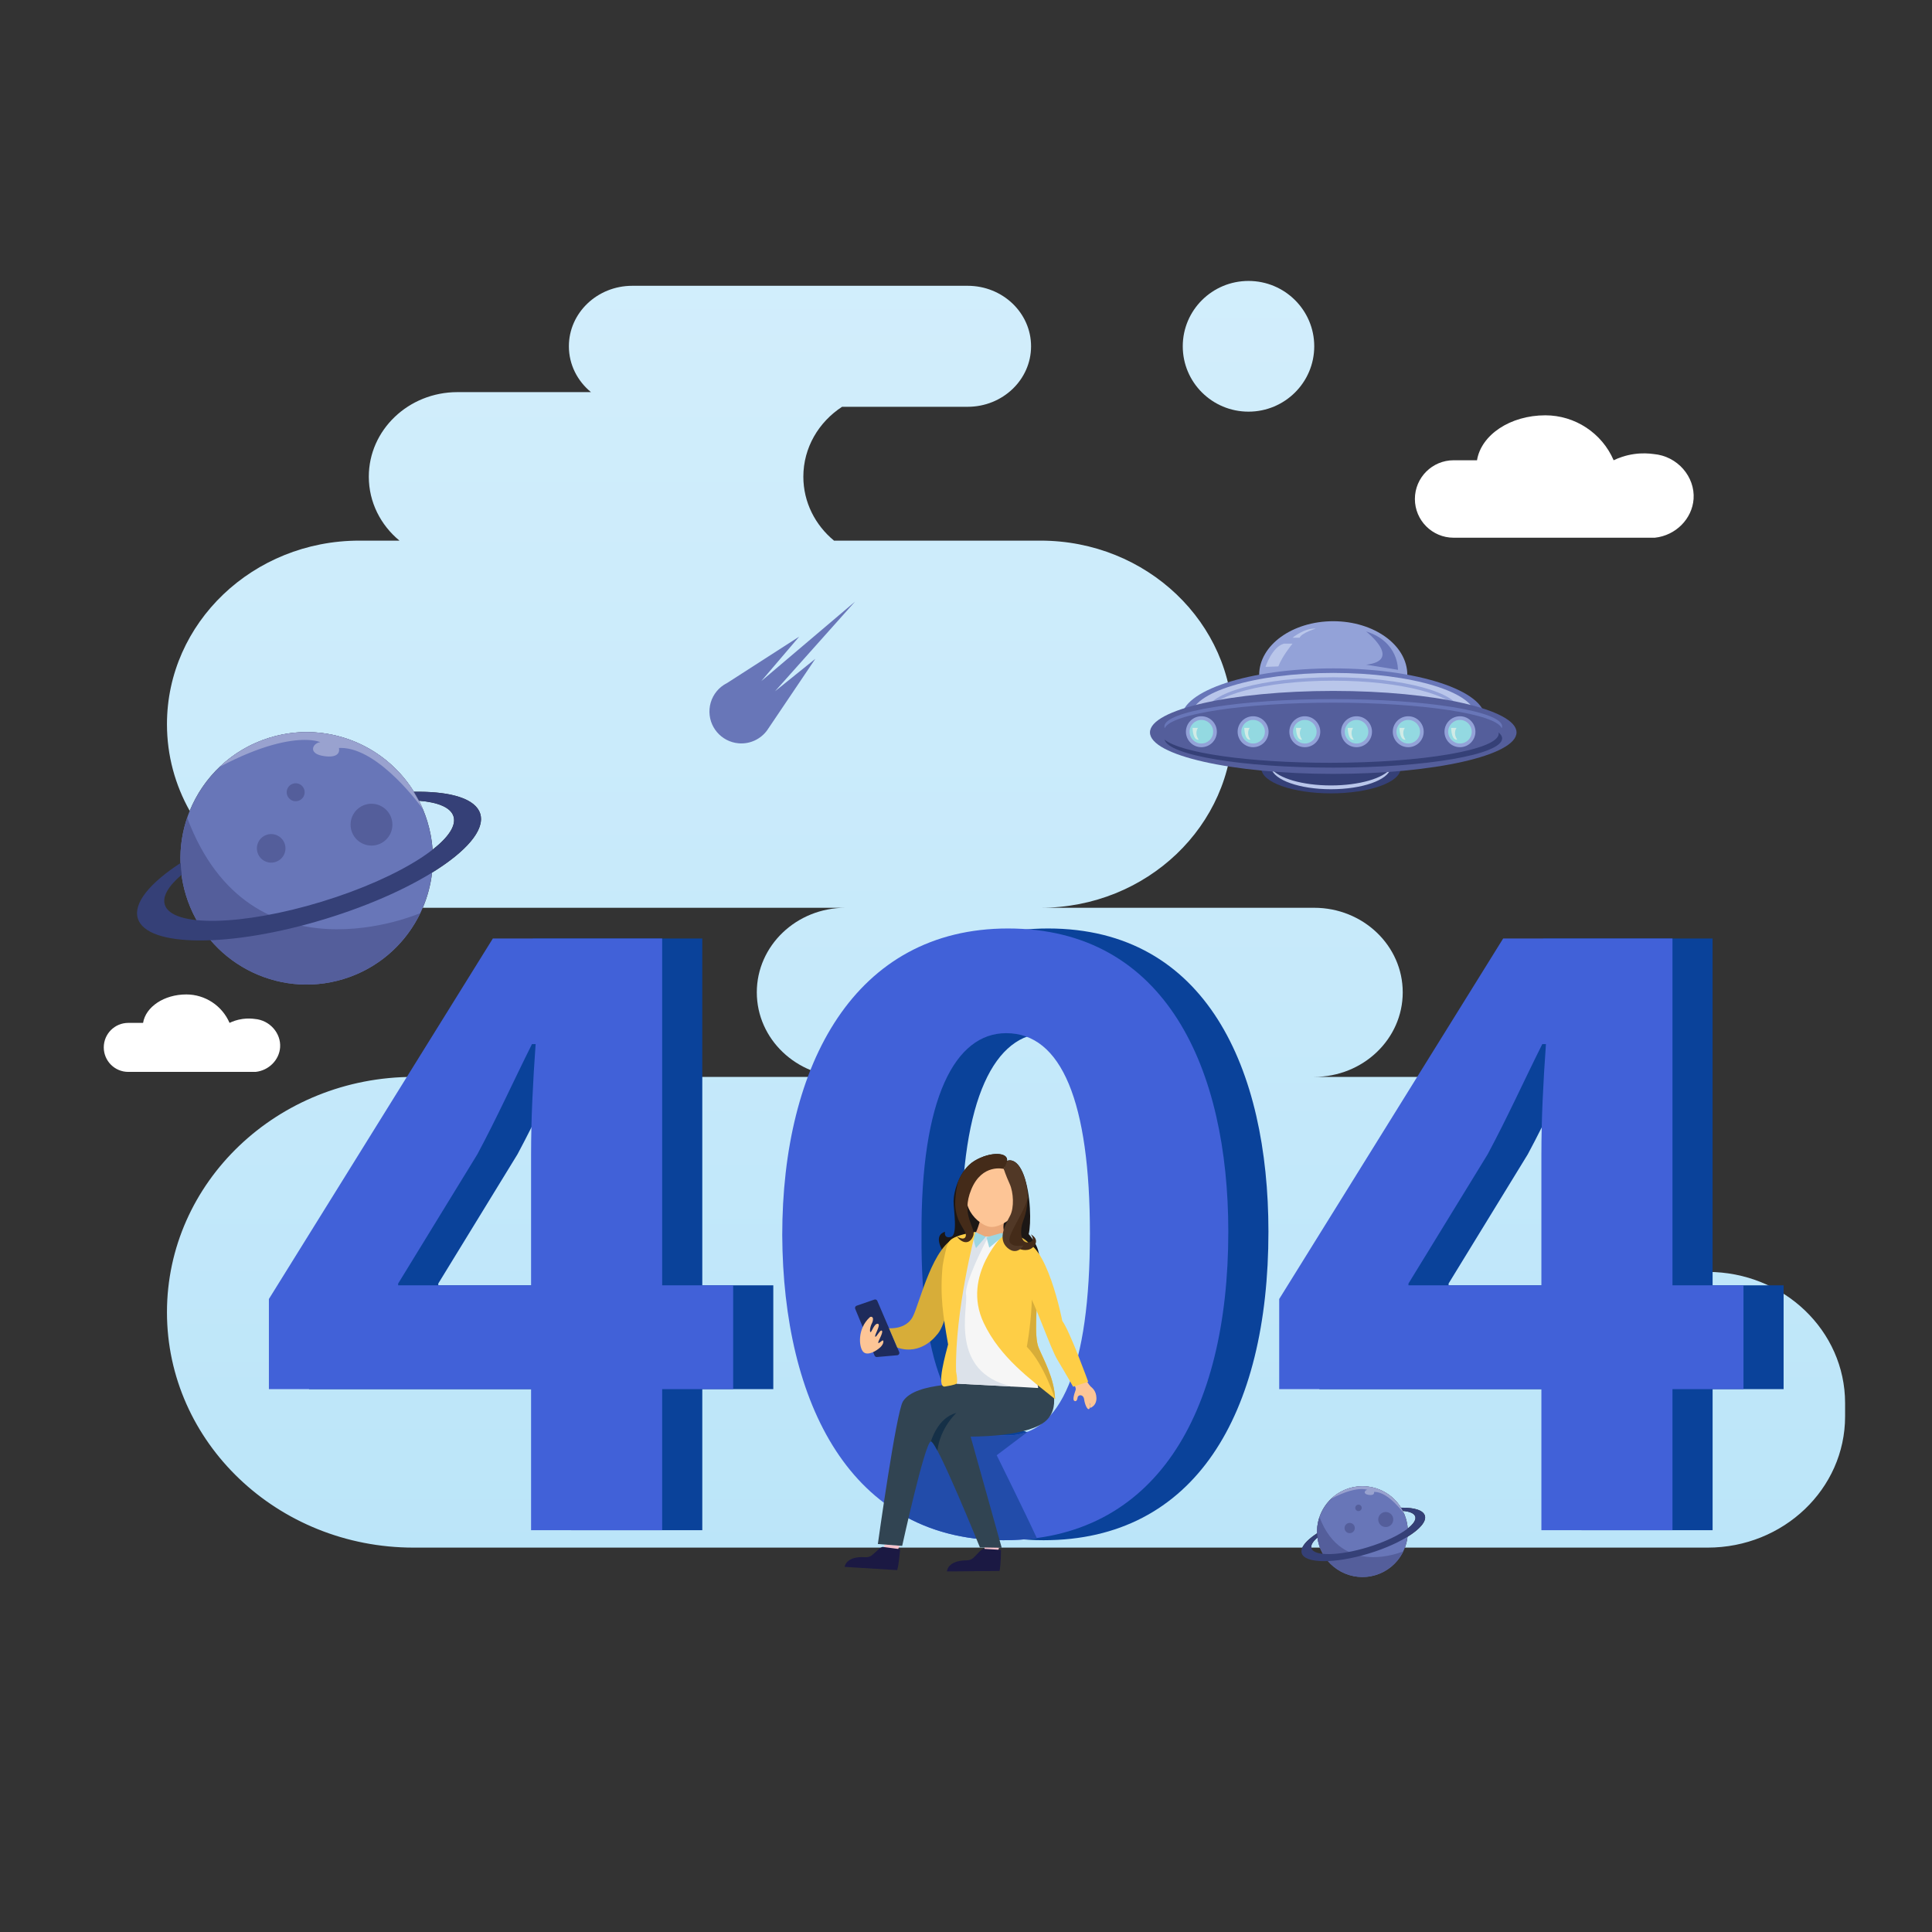 <?xml version="1.0" encoding="UTF-8"?>
<svg xmlns="http://www.w3.org/2000/svg" xmlns:xlink="http://www.w3.org/1999/xlink" width="2000" height="2000" viewBox="0 0 2000 2000">
<rect x="0" y="0" width="2000" height="2000" fill="#333333" stroke="none"/>
<defs>
<clipPath id="clip-0">
<path clip-rule="nonzero" d="M 2000 2000 L 0 2000 L 0 0 L 2000 0 L 2000 2000 M 1374.641 1616.031 C 1383.488 1626.398 1396.578 1632.52 1410.371 1632.52 C 1414.922 1632.52 1419.539 1631.859 1424.109 1630.461 C 1438.602 1626.039 1449.391 1615.25 1454.352 1602.09 L 1767.699 1602.09 C 1846.309 1602.09 1910.039 1541.281 1910.039 1466.262 L 1910.039 1452.5 C 1910.039 1377.48 1846.309 1316.672 1767.699 1316.672 L 1727.289 1316.672 C 1706.512 1202.02 1601.852 1114.801 1475.77 1114.801 L 1360.371 1114.801 C 1411.031 1114.801 1452.102 1075.609 1452.102 1027.262 C 1452.102 978.922 1411.031 939.73 1360.371 939.73 L 1077.148 939.73 C 1187.141 939.73 1276.301 854.648 1276.301 749.691 C 1276.301 644.738 1187.141 559.66 1077.148 559.66 L 863.363 559.66 C 843.934 543.609 831.621 519.91 831.621 493.469 C 831.621 463.391 847.516 436.871 871.723 421.109 L 1001.711 421.109 C 1037.961 421.109 1067.352 393.07 1067.352 358.48 C 1067.352 323.891 1037.961 295.852 1001.711 295.852 L 654.543 295.852 C 618.293 295.852 588.906 323.891 588.906 358.48 C 588.906 377.469 597.797 394.449 611.777 405.93 L 473.52 405.93 C 422.859 405.93 381.789 445.121 381.789 493.469 C 381.789 519.91 394.098 543.609 413.531 559.66 L 371.988 559.66 C 262.004 559.66 172.84 644.738 172.84 749.691 C 172.84 782.141 181.363 812.691 196.387 839.41 C 189.52 856.289 186.145 874.672 186.859 893.43 C 155.191 914.02 137.816 934.898 142.648 950.719 C 147.297 965.941 171.629 973.57 207.16 973.57 C 210.672 973.57 214.297 973.5 218.02 973.352 C 242.652 1002.199 279.043 1019.23 317.402 1019.23 C 330.039 1019.23 342.891 1017.379 355.605 1013.488 C 393.992 1001.77 423.051 973.969 437.652 939.73 L 875.168 939.73 C 824.508 939.73 783.441 978.922 783.441 1027.262 C 783.441 1075.609 824.508 1114.801 875.168 1114.801 L 428.172 1114.801 C 287.156 1114.801 172.84 1223.879 172.84 1358.441 C 172.84 1493.012 287.156 1602.09 428.172 1602.09 L 1348.16 1602.09 C 1347.23 1604.16 1346.988 1606.121 1347.539 1607.891 C 1349.211 1613.371 1357.961 1616.109 1370.73 1616.109 C 1372 1616.109 1373.301 1616.078 1374.641 1616.031 M 1292.449 290.828 C 1254.859 290.828 1224.391 321.121 1224.391 358.48 C 1224.391 395.852 1254.859 426.141 1292.449 426.141 C 1330.031 426.141 1360.5 395.852 1360.5 358.48 C 1360.5 321.121 1330.031 290.828 1292.449 290.828 M 1369.41 1608.531 C 1362.852 1607.859 1358.559 1605.949 1357.59 1602.77 C 1357.52 1602.551 1357.469 1602.32 1357.43 1602.09 L 1366.43 1602.09 C 1367.27 1604.34 1368.27 1606.488 1369.41 1608.531 M 203.492 952.5 C 185.25 950.641 173.297 945.309 170.598 936.48 C 167.965 927.859 174.512 917.102 187.906 905.68 C 188.844 912.691 190.363 919.719 192.496 926.699 C 195.293 935.852 199.004 944.48 203.492 952.5 "/>
</clipPath>
<clipPath id="clip-1">
<path clip-rule="nonzero" d="M 2000 2000 L 0 2000 L 0 0 L 2000 0 L 2000 2000 M 1374.641 1616.031 C 1383.488 1626.398 1396.578 1632.52 1410.371 1632.52 C 1414.922 1632.52 1419.539 1631.859 1424.109 1630.461 C 1438.602 1626.039 1449.391 1615.25 1454.352 1602.09 L 1767.699 1602.09 C 1846.309 1602.09 1910.039 1541.281 1910.039 1466.262 L 1910.039 1452.5 C 1910.039 1377.48 1846.309 1316.672 1767.699 1316.672 L 1727.289 1316.672 C 1706.512 1202.02 1601.852 1114.801 1475.77 1114.801 L 1360.371 1114.801 C 1411.031 1114.801 1452.102 1075.609 1452.102 1027.262 C 1452.102 978.922 1411.031 939.73 1360.371 939.73 L 1077.148 939.73 C 1187.141 939.73 1276.301 854.648 1276.301 749.691 C 1276.301 644.738 1187.141 559.66 1077.148 559.66 L 863.363 559.66 C 843.934 543.609 831.621 519.91 831.621 493.469 C 831.621 463.391 847.516 436.871 871.723 421.109 L 1001.711 421.109 C 1037.961 421.109 1067.352 393.07 1067.352 358.48 C 1067.352 323.891 1037.961 295.852 1001.711 295.852 L 654.543 295.852 C 618.293 295.852 588.906 323.891 588.906 358.48 C 588.906 377.469 597.797 394.449 611.777 405.93 L 473.52 405.93 C 422.859 405.93 381.789 445.121 381.789 493.469 C 381.789 519.91 394.098 543.609 413.531 559.66 L 371.988 559.66 C 262.004 559.66 172.84 644.738 172.84 749.691 C 172.84 782.141 181.363 812.691 196.387 839.41 C 189.52 856.289 186.145 874.672 186.859 893.43 C 155.191 914.02 137.816 934.898 142.648 950.719 C 147.297 965.941 171.629 973.57 207.16 973.57 C 210.672 973.57 214.297 973.5 218.02 973.352 C 242.652 1002.199 279.043 1019.23 317.402 1019.23 C 330.039 1019.23 342.891 1017.379 355.605 1013.488 C 393.992 1001.77 423.051 973.969 437.652 939.73 L 875.168 939.73 C 824.508 939.73 783.441 978.922 783.441 1027.262 C 783.441 1075.609 824.508 1114.801 875.168 1114.801 L 428.172 1114.801 C 287.156 1114.801 172.84 1223.879 172.84 1358.441 C 172.84 1493.012 287.156 1602.09 428.172 1602.09 L 1348.16 1602.09 C 1347.23 1604.16 1346.988 1606.121 1347.539 1607.891 C 1349.211 1613.371 1357.961 1616.109 1370.73 1616.109 C 1372 1616.109 1373.301 1616.078 1374.641 1616.031 M 1292.449 290.828 C 1254.859 290.828 1224.391 321.121 1224.391 358.48 C 1224.391 395.852 1254.859 426.141 1292.449 426.141 C 1330.031 426.141 1360.5 395.852 1360.5 358.48 C 1360.5 321.121 1330.031 290.828 1292.449 290.828 M 1369.41 1608.531 C 1362.852 1607.859 1358.559 1605.949 1357.59 1602.77 C 1357.52 1602.551 1357.469 1602.32 1357.43 1602.09 L 1366.43 1602.09 C 1367.27 1604.34 1368.27 1606.488 1369.41 1608.531 M 203.492 952.5 C 185.25 950.641 173.297 945.309 170.598 936.48 C 167.965 927.859 174.512 917.102 187.906 905.68 C 188.844 912.691 190.363 919.719 192.496 926.699 C 195.293 935.852 199.004 944.48 203.492 952.5 "/>
</clipPath>
<linearGradient id="linear-pattern-0" gradientUnits="userSpaceOnUse" x1="-0" y1="0" x2="1" y2="0" gradientTransform="matrix(0, 2000, -2000, 0, 1000, 0)">
<stop offset="0" stop-color="rgb(100%, 100%, 100%)" stop-opacity="1"/>
<stop offset="0.016" stop-color="rgb(99.887%, 99.957%, 99.986%)" stop-opacity="1"/>
<stop offset="0.031" stop-color="rgb(99.637%, 99.861%, 99.959%)" stop-opacity="1"/>
<stop offset="0.047" stop-color="rgb(99.35%, 99.751%, 99.927%)" stop-opacity="1"/>
<stop offset="0.062" stop-color="rgb(99.042%, 99.635%, 99.892%)" stop-opacity="1"/>
<stop offset="0.078" stop-color="rgb(98.718%, 99.512%, 99.855%)" stop-opacity="1"/>
<stop offset="0.094" stop-color="rgb(98.383%, 99.384%, 99.817%)" stop-opacity="1"/>
<stop offset="0.109" stop-color="rgb(98.038%, 99.252%, 99.779%)" stop-opacity="1"/>
<stop offset="0.125" stop-color="rgb(97.685%, 99.118%, 99.738%)" stop-opacity="1"/>
<stop offset="0.141" stop-color="rgb(97.324%, 98.981%, 99.696%)" stop-opacity="1"/>
<stop offset="0.156" stop-color="rgb(96.954%, 98.84%, 99.655%)" stop-opacity="1"/>
<stop offset="0.172" stop-color="rgb(96.581%, 98.698%, 99.614%)" stop-opacity="1"/>
<stop offset="0.188" stop-color="rgb(96.199%, 98.553%, 99.571%)" stop-opacity="1"/>
<stop offset="0.203" stop-color="rgb(95.813%, 98.407%, 99.527%)" stop-opacity="1"/>
<stop offset="0.211" stop-color="rgb(95.522%, 98.296%, 99.495%)" stop-opacity="1"/>
<stop offset="0.219" stop-color="rgb(95.325%, 98.221%, 99.472%)" stop-opacity="1"/>
<stop offset="0.227" stop-color="rgb(95.126%, 98.146%, 99.449%)" stop-opacity="1"/>
<stop offset="0.234" stop-color="rgb(94.928%, 98.071%, 99.428%)" stop-opacity="1"/>
<stop offset="0.242" stop-color="rgb(94.728%, 97.995%, 99.405%)" stop-opacity="1"/>
<stop offset="0.25" stop-color="rgb(94.527%, 97.919%, 99.382%)" stop-opacity="1"/>
<stop offset="0.258" stop-color="rgb(94.324%, 97.841%, 99.359%)" stop-opacity="1"/>
<stop offset="0.266" stop-color="rgb(94.121%, 97.763%, 99.336%)" stop-opacity="1"/>
<stop offset="0.273" stop-color="rgb(93.918%, 97.685%, 99.313%)" stop-opacity="1"/>
<stop offset="0.281" stop-color="rgb(93.712%, 97.607%, 99.29%)" stop-opacity="1"/>
<stop offset="0.289" stop-color="rgb(93.506%, 97.53%, 99.268%)" stop-opacity="1"/>
<stop offset="0.297" stop-color="rgb(93.3%, 97.452%, 99.243%)" stop-opacity="1"/>
<stop offset="0.305" stop-color="rgb(93.092%, 97.372%, 99.22%)" stop-opacity="1"/>
<stop offset="0.312" stop-color="rgb(92.883%, 97.293%, 99.197%)" stop-opacity="1"/>
<stop offset="0.32" stop-color="rgb(92.674%, 97.214%, 99.173%)" stop-opacity="1"/>
<stop offset="0.328" stop-color="rgb(92.464%, 97.133%, 99.15%)" stop-opacity="1"/>
<stop offset="0.336" stop-color="rgb(92.253%, 97.054%, 99.126%)" stop-opacity="1"/>
<stop offset="0.344" stop-color="rgb(92.041%, 96.973%, 99.103%)" stop-opacity="1"/>
<stop offset="0.352" stop-color="rgb(91.827%, 96.892%, 99.078%)" stop-opacity="1"/>
<stop offset="0.359" stop-color="rgb(91.615%, 96.811%, 99.054%)" stop-opacity="1"/>
<stop offset="0.367" stop-color="rgb(91.4%, 96.729%, 99.03%)" stop-opacity="1"/>
<stop offset="0.375" stop-color="rgb(91.185%, 96.648%, 99.007%)" stop-opacity="1"/>
<stop offset="0.383" stop-color="rgb(90.97%, 96.565%, 98.982%)" stop-opacity="1"/>
<stop offset="0.391" stop-color="rgb(90.753%, 96.483%, 98.958%)" stop-opacity="1"/>
<stop offset="0.398" stop-color="rgb(90.536%, 96.4%, 98.933%)" stop-opacity="1"/>
<stop offset="0.406" stop-color="rgb(90.318%, 96.318%, 98.909%)" stop-opacity="1"/>
<stop offset="0.414" stop-color="rgb(90.1%, 96.234%, 98.883%)" stop-opacity="1"/>
<stop offset="0.422" stop-color="rgb(89.882%, 96.152%, 98.859%)" stop-opacity="1"/>
<stop offset="0.43" stop-color="rgb(89.661%, 96.068%, 98.834%)" stop-opacity="1"/>
<stop offset="0.438" stop-color="rgb(89.441%, 95.984%, 98.81%)" stop-opacity="1"/>
<stop offset="0.445" stop-color="rgb(89.22%, 95.9%, 98.784%)" stop-opacity="1"/>
<stop offset="0.453" stop-color="rgb(88.998%, 95.816%, 98.759%)" stop-opacity="1"/>
<stop offset="0.461" stop-color="rgb(88.776%, 95.731%, 98.735%)" stop-opacity="1"/>
<stop offset="0.469" stop-color="rgb(88.553%, 95.647%, 98.709%)" stop-opacity="1"/>
<stop offset="0.477" stop-color="rgb(88.329%, 95.561%, 98.683%)" stop-opacity="1"/>
<stop offset="0.484" stop-color="rgb(88.104%, 95.476%, 98.659%)" stop-opacity="1"/>
<stop offset="0.492" stop-color="rgb(87.88%, 95.39%, 98.633%)" stop-opacity="1"/>
<stop offset="0.5" stop-color="rgb(87.656%, 95.305%, 98.608%)" stop-opacity="1"/>
<stop offset="0.508" stop-color="rgb(87.43%, 95.219%, 98.582%)" stop-opacity="1"/>
<stop offset="0.516" stop-color="rgb(87.202%, 95.132%, 98.557%)" stop-opacity="1"/>
<stop offset="0.523" stop-color="rgb(86.975%, 95.047%, 98.531%)" stop-opacity="1"/>
<stop offset="0.531" stop-color="rgb(86.748%, 94.96%, 98.506%)" stop-opacity="1"/>
<stop offset="0.539" stop-color="rgb(86.52%, 94.873%, 98.48%)" stop-opacity="1"/>
<stop offset="0.547" stop-color="rgb(86.292%, 94.786%, 98.454%)" stop-opacity="1"/>
<stop offset="0.555" stop-color="rgb(86.063%, 94.699%, 98.428%)" stop-opacity="1"/>
<stop offset="0.562" stop-color="rgb(85.832%, 94.612%, 98.402%)" stop-opacity="1"/>
<stop offset="0.57" stop-color="rgb(85.602%, 94.524%, 98.376%)" stop-opacity="1"/>
<stop offset="0.578" stop-color="rgb(85.371%, 94.437%, 98.351%)" stop-opacity="1"/>
<stop offset="0.586" stop-color="rgb(85.141%, 94.348%, 98.325%)" stop-opacity="1"/>
<stop offset="0.594" stop-color="rgb(84.909%, 94.261%, 98.299%)" stop-opacity="1"/>
<stop offset="0.602" stop-color="rgb(84.677%, 94.173%, 98.273%)" stop-opacity="1"/>
<stop offset="0.609" stop-color="rgb(84.444%, 94.084%, 98.245%)" stop-opacity="1"/>
<stop offset="0.617" stop-color="rgb(84.21%, 93.996%, 98.219%)" stop-opacity="1"/>
<stop offset="0.625" stop-color="rgb(83.977%, 93.907%, 98.193%)" stop-opacity="1"/>
<stop offset="0.633" stop-color="rgb(83.743%, 93.817%, 98.167%)" stop-opacity="1"/>
<stop offset="0.641" stop-color="rgb(83.51%, 93.729%, 98.14%)" stop-opacity="1"/>
<stop offset="0.648" stop-color="rgb(83.275%, 93.639%, 98.114%)" stop-opacity="1"/>
<stop offset="0.656" stop-color="rgb(83.038%, 93.549%, 98.088%)" stop-opacity="1"/>
<stop offset="0.664" stop-color="rgb(82.802%, 93.459%, 98.061%)" stop-opacity="1"/>
<stop offset="0.672" stop-color="rgb(82.565%, 93.369%, 98.035%)" stop-opacity="1"/>
<stop offset="0.68" stop-color="rgb(82.329%, 93.279%, 98.007%)" stop-opacity="1"/>
<stop offset="0.688" stop-color="rgb(82.092%, 93.188%, 97.981%)" stop-opacity="1"/>
<stop offset="0.695" stop-color="rgb(81.854%, 93.098%, 97.954%)" stop-opacity="1"/>
<stop offset="0.703" stop-color="rgb(81.616%, 93.008%, 97.928%)" stop-opacity="1"/>
<stop offset="0.711" stop-color="rgb(81.378%, 92.917%, 97.9%)" stop-opacity="1"/>
<stop offset="0.719" stop-color="rgb(81.139%, 92.827%, 97.874%)" stop-opacity="1"/>
<stop offset="0.727" stop-color="rgb(80.899%, 92.735%, 97.847%)" stop-opacity="1"/>
<stop offset="0.734" stop-color="rgb(80.659%, 92.645%, 97.82%)" stop-opacity="1"/>
<stop offset="0.742" stop-color="rgb(80.42%, 92.554%, 97.794%)" stop-opacity="1"/>
<stop offset="0.75" stop-color="rgb(80.179%, 92.462%, 97.766%)" stop-opacity="1"/>
<stop offset="0.758" stop-color="rgb(79.938%, 92.371%, 97.739%)" stop-opacity="1"/>
<stop offset="0.766" stop-color="rgb(79.697%, 92.279%, 97.711%)" stop-opacity="1"/>
<stop offset="0.773" stop-color="rgb(79.454%, 92.186%, 97.684%)" stop-opacity="1"/>
<stop offset="0.781" stop-color="rgb(79.211%, 92.094%, 97.656%)" stop-opacity="1"/>
<stop offset="0.789" stop-color="rgb(78.969%, 92.001%, 97.63%)" stop-opacity="1"/>
<stop offset="0.797" stop-color="rgb(78.726%, 91.91%, 97.603%)" stop-opacity="1"/>
<stop offset="0.805" stop-color="rgb(78.484%, 91.817%, 97.575%)" stop-opacity="1"/>
<stop offset="0.812" stop-color="rgb(78.239%, 91.724%, 97.548%)" stop-opacity="1"/>
<stop offset="0.82" stop-color="rgb(77.995%, 91.631%, 97.52%)" stop-opacity="1"/>
<stop offset="0.828" stop-color="rgb(77.751%, 91.537%, 97.493%)" stop-opacity="1"/>
<stop offset="0.836" stop-color="rgb(77.505%, 91.444%, 97.464%)" stop-opacity="1"/>
<stop offset="0.844" stop-color="rgb(77.26%, 91.351%, 97.437%)" stop-opacity="1"/>
<stop offset="0.852" stop-color="rgb(77.014%, 91.258%, 97.409%)" stop-opacity="1"/>
<stop offset="0.859" stop-color="rgb(76.768%, 91.165%, 97.382%)" stop-opacity="1"/>
<stop offset="0.867" stop-color="rgb(76.523%, 91.071%, 97.354%)" stop-opacity="1"/>
<stop offset="0.875" stop-color="rgb(76.276%, 90.977%, 97.327%)" stop-opacity="1"/>
<stop offset="0.883" stop-color="rgb(76.028%, 90.883%, 97.298%)" stop-opacity="1"/>
<stop offset="0.891" stop-color="rgb(75.781%, 90.79%, 97.27%)" stop-opacity="1"/>
<stop offset="0.898" stop-color="rgb(75.534%, 90.695%, 97.243%)" stop-opacity="1"/>
<stop offset="0.906" stop-color="rgb(75.285%, 90.601%, 97.214%)" stop-opacity="1"/>
<stop offset="0.914" stop-color="rgb(75.037%, 90.506%, 97.186%)" stop-opacity="1"/>
<stop offset="0.922" stop-color="rgb(74.788%, 90.411%, 97.159%)" stop-opacity="1"/>
<stop offset="0.93" stop-color="rgb(74.539%, 90.317%, 97.13%)" stop-opacity="1"/>
<stop offset="0.938" stop-color="rgb(74.289%, 90.222%, 97.102%)" stop-opacity="1"/>
<stop offset="0.945" stop-color="rgb(74.04%, 90.128%, 97.073%)" stop-opacity="1"/>
<stop offset="0.953" stop-color="rgb(73.79%, 90.031%, 97.046%)" stop-opacity="1"/>
<stop offset="0.961" stop-color="rgb(73.54%, 89.937%, 97.017%)" stop-opacity="1"/>
<stop offset="0.969" stop-color="rgb(73.288%, 89.841%, 96.989%)" stop-opacity="1"/>
<stop offset="0.977" stop-color="rgb(73.038%, 89.746%, 96.96%)" stop-opacity="1"/>
<stop offset="0.984" stop-color="rgb(72.786%, 89.65%, 96.933%)" stop-opacity="1"/>
<stop offset="0.992" stop-color="rgb(72.534%, 89.554%, 96.904%)" stop-opacity="1"/>
<stop offset="1" stop-color="rgb(72.282%, 89.458%, 96.875%)" stop-opacity="1"/>
</linearGradient>
<clipPath id="clip-2">
<path clip-rule="nonzero" d="M 172 295 L 1911 295 L 1911 1603 L 172 1603 Z M 172 295 "/>
</clipPath>
<clipPath id="clip-3">
<path clip-rule="nonzero" d="M 1767.699 1602.09 L 1454.352 1602.09 C 1455.711 1598.488 1456.629 1594.719 1457.078 1590.852 C 1469.75 1583.031 1476.852 1574.98 1475.012 1568.961 C 1473.34 1563.488 1464.578 1560.738 1451.809 1560.738 C 1451.32 1560.738 1450.82 1560.75 1450.32 1560.762 C 1441.762 1546.949 1426.57 1538.539 1410.41 1538.539 C 1405.859 1538.539 1401.238 1539.211 1396.672 1540.602 C 1396.621 1540.621 1396.578 1540.629 1396.531 1540.648 L 1396.52 1540.648 C 1396.469 1540.66 1396.43 1540.68 1396.379 1540.691 C 1396.379 1540.691 1396.379 1540.691 1396.371 1540.699 C 1396.23 1540.738 1396.09 1540.781 1395.949 1540.828 L 1395.941 1540.828 C 1395.898 1540.852 1395.852 1540.859 1395.809 1540.879 C 1395.801 1540.879 1395.801 1540.879 1395.789 1540.879 C 1395.75 1540.898 1395.699 1540.91 1395.66 1540.93 C 1395.648 1540.93 1395.648 1540.93 1395.648 1540.93 C 1395.609 1540.941 1395.57 1540.949 1395.531 1540.969 C 1395.52 1540.969 1395.512 1540.969 1395.5 1540.98 C 1395.469 1540.988 1395.43 1541 1395.398 1541.012 C 1395.379 1541.02 1395.359 1541.031 1395.34 1541.031 C 1395.32 1541.039 1395.301 1541.051 1395.281 1541.051 C 1395.238 1541.059 1395.211 1541.078 1395.172 1541.09 C 1395.16 1541.09 1395.16 1541.09 1395.148 1541.102 C 1375.191 1547.93 1362.66 1567.012 1363.43 1587.289 C 1355.602 1592.391 1350.199 1597.531 1348.16 1602.09 L 428.172 1602.09 C 287.156 1602.09 172.84 1493.012 172.84 1358.441 C 172.84 1223.879 287.156 1114.801 428.172 1114.801 L 875.168 1114.801 C 824.508 1114.801 783.441 1075.609 783.441 1027.262 C 783.441 978.922 824.508 939.73 875.168 939.73 L 437.652 939.73 C 442.57 928.199 445.848 915.949 447.289 903.328 C 482.531 881.59 502.27 859.18 497.16 842.449 C 492.512 827.219 468.164 819.602 432.641 819.602 C 431.273 819.602 429.883 819.609 428.484 819.641 C 404.695 781.25 362.445 757.859 317.492 757.859 C 306.633 757.859 295.613 759.23 284.66 762.07 C 282.867 762.539 281.078 763.039 279.289 763.59 C 279.219 763.609 279.141 763.641 279.07 763.66 C 279.047 763.66 279.023 763.672 279.004 763.68 C 278.949 763.691 278.895 763.711 278.844 763.73 C 278.82 763.73 278.797 763.738 278.773 763.75 C 278.727 763.762 278.668 763.781 278.617 763.801 C 278.594 763.809 278.574 763.809 278.555 763.82 C 278.492 763.84 278.434 763.859 278.375 763.871 C 278.363 763.879 278.352 763.879 278.34 763.891 C 239.66 776.012 210.574 804.512 196.387 839.41 C 181.363 812.691 172.84 782.141 172.84 749.691 C 172.84 644.738 262.004 559.66 371.988 559.66 L 413.531 559.66 C 394.098 543.609 381.789 519.91 381.789 493.469 C 381.789 445.121 422.859 405.93 473.52 405.93 L 611.777 405.93 C 597.797 394.449 588.906 377.469 588.906 358.48 C 588.906 323.891 618.293 295.852 654.543 295.852 L 1001.711 295.852 C 1037.961 295.852 1067.352 323.891 1067.352 358.48 C 1067.352 393.07 1037.961 421.109 1001.711 421.109 L 871.723 421.109 C 847.516 436.871 831.621 463.391 831.621 493.469 C 831.621 519.91 843.934 543.609 863.363 559.66 L 1077.148 559.66 C 1187.141 559.66 1276.301 644.738 1276.301 749.691 C 1276.301 854.648 1187.141 939.73 1077.148 939.73 L 1360.371 939.73 C 1411.031 939.73 1452.102 978.922 1452.102 1027.262 C 1452.102 1075.609 1411.031 1114.801 1360.371 1114.801 L 1475.77 1114.801 C 1601.852 1114.801 1706.512 1202.02 1727.289 1316.672 L 1767.699 1316.672 C 1846.309 1316.672 1910.039 1377.48 1910.039 1452.5 L 1910.039 1466.262 C 1910.039 1541.281 1846.309 1602.09 1767.699 1602.09 M 1366.43 1602.09 L 1357.43 1602.09 C 1356.988 1599.121 1359.34 1595.512 1363.809 1591.699 C 1364.148 1594.219 1364.691 1596.738 1365.461 1599.262 C 1365.762 1600.219 1366.078 1601.16 1366.43 1602.09 M 1457.27 1582.301 C 1457.02 1578.82 1456.379 1575.301 1455.32 1571.809 C 1454.488 1569.109 1453.441 1566.531 1452.199 1564.09 C 1459.34 1564.672 1464.039 1566.609 1465.059 1569.949 C 1466.109 1573.371 1463.141 1577.73 1457.27 1582.301 M 447.816 879.559 C 447.141 869.859 445.363 860.078 442.398 850.379 C 440.102 842.859 437.184 835.691 433.723 828.922 C 453.59 830.512 466.664 835.91 469.5 845.199 C 472.402 854.711 464.141 866.828 447.816 879.559 "/>
</clipPath>
<clipPath id="clip-4">
<path clip-rule="nonzero" d="M 1767.699 1602.09 L 1454.352 1602.09 C 1455.711 1598.488 1456.629 1594.719 1457.078 1590.852 C 1469.75 1583.031 1476.852 1574.98 1475.012 1568.961 C 1473.34 1563.488 1464.578 1560.738 1451.809 1560.738 C 1451.32 1560.738 1450.82 1560.75 1450.32 1560.762 C 1441.762 1546.949 1426.57 1538.539 1410.41 1538.539 C 1405.859 1538.539 1401.238 1539.211 1396.672 1540.602 C 1396.621 1540.621 1396.578 1540.629 1396.531 1540.648 L 1396.52 1540.648 C 1396.469 1540.66 1396.43 1540.68 1396.379 1540.691 C 1396.379 1540.691 1396.379 1540.691 1396.371 1540.699 C 1396.23 1540.738 1396.09 1540.781 1395.949 1540.828 L 1395.941 1540.828 C 1395.898 1540.852 1395.852 1540.859 1395.809 1540.879 C 1395.801 1540.879 1395.801 1540.879 1395.789 1540.879 C 1395.75 1540.898 1395.699 1540.91 1395.66 1540.93 C 1395.648 1540.93 1395.648 1540.93 1395.648 1540.93 C 1395.609 1540.941 1395.57 1540.949 1395.531 1540.969 C 1395.52 1540.969 1395.512 1540.969 1395.5 1540.98 C 1395.469 1540.988 1395.43 1541 1395.398 1541.012 C 1395.379 1541.02 1395.359 1541.031 1395.34 1541.031 C 1395.32 1541.039 1395.301 1541.051 1395.281 1541.051 C 1395.238 1541.059 1395.211 1541.078 1395.172 1541.09 C 1395.16 1541.09 1395.16 1541.09 1395.148 1541.102 C 1375.191 1547.93 1362.66 1567.012 1363.43 1587.289 C 1355.602 1592.391 1350.199 1597.531 1348.16 1602.09 L 428.172 1602.09 C 287.156 1602.09 172.84 1493.012 172.84 1358.441 C 172.84 1223.879 287.156 1114.801 428.172 1114.801 L 875.168 1114.801 C 824.508 1114.801 783.441 1075.609 783.441 1027.262 C 783.441 978.922 824.508 939.73 875.168 939.73 L 437.652 939.73 C 442.57 928.199 445.848 915.949 447.289 903.328 C 482.531 881.59 502.27 859.18 497.16 842.449 C 492.512 827.219 468.164 819.602 432.641 819.602 C 431.273 819.602 429.883 819.609 428.484 819.641 C 404.695 781.25 362.445 757.859 317.492 757.859 C 306.633 757.859 295.613 759.23 284.66 762.07 C 282.867 762.539 281.078 763.039 279.289 763.59 C 279.219 763.609 279.141 763.641 279.07 763.66 C 279.047 763.66 279.023 763.672 279.004 763.68 C 278.949 763.691 278.895 763.711 278.844 763.73 C 278.82 763.73 278.797 763.738 278.773 763.75 C 278.727 763.762 278.668 763.781 278.617 763.801 C 278.594 763.809 278.574 763.809 278.555 763.82 C 278.492 763.84 278.434 763.859 278.375 763.871 C 278.363 763.879 278.352 763.879 278.34 763.891 C 239.66 776.012 210.574 804.512 196.387 839.41 C 181.363 812.691 172.84 782.141 172.84 749.691 C 172.84 644.738 262.004 559.66 371.988 559.66 L 413.531 559.66 C 394.098 543.609 381.789 519.91 381.789 493.469 C 381.789 445.121 422.859 405.93 473.52 405.93 L 611.777 405.93 C 597.797 394.449 588.906 377.469 588.906 358.48 C 588.906 323.891 618.293 295.852 654.543 295.852 L 1001.711 295.852 C 1037.961 295.852 1067.352 323.891 1067.352 358.48 C 1067.352 393.07 1037.961 421.109 1001.711 421.109 L 871.723 421.109 C 847.516 436.871 831.621 463.391 831.621 493.469 C 831.621 519.91 843.934 543.609 863.363 559.66 L 1077.148 559.66 C 1187.141 559.66 1276.301 644.738 1276.301 749.691 C 1276.301 854.648 1187.141 939.73 1077.148 939.73 L 1360.371 939.73 C 1411.031 939.73 1452.102 978.922 1452.102 1027.262 C 1452.102 1075.609 1411.031 1114.801 1360.371 1114.801 L 1475.77 1114.801 C 1601.852 1114.801 1706.512 1202.02 1727.289 1316.672 L 1767.699 1316.672 C 1846.309 1316.672 1910.039 1377.48 1910.039 1452.5 L 1910.039 1466.262 C 1910.039 1541.281 1846.309 1602.09 1767.699 1602.09 M 1366.43 1602.09 L 1357.43 1602.09 C 1356.988 1599.121 1359.34 1595.512 1363.809 1591.699 C 1364.148 1594.219 1364.691 1596.738 1365.461 1599.262 C 1365.762 1600.219 1366.078 1601.16 1366.43 1602.09 M 1457.27 1582.301 C 1457.02 1578.82 1456.379 1575.301 1455.32 1571.809 C 1454.488 1569.109 1453.441 1566.531 1452.199 1564.09 C 1459.34 1564.672 1464.039 1566.609 1465.059 1569.949 C 1466.109 1573.371 1463.141 1577.73 1457.27 1582.301 M 447.816 879.559 C 447.141 869.859 445.363 860.078 442.398 850.379 C 440.102 842.859 437.184 835.691 433.723 828.922 C 453.59 830.512 466.664 835.91 469.5 845.199 C 472.402 854.711 464.141 866.828 447.816 879.559 "/>
</clipPath>
<linearGradient id="linear-pattern-1" gradientUnits="userSpaceOnUse" x1="0.148" y1="0" x2="0.801" y2="0" gradientTransform="matrix(0, 2000, -2000, 0, 1000, 0)">
<stop offset="0" stop-color="rgb(82.077%, 93.17%, 98.653%)" stop-opacity="1"/>
<stop offset="0.031" stop-color="rgb(81.96%, 93.124%, 98.637%)" stop-opacity="1"/>
<stop offset="0.062" stop-color="rgb(81.721%, 93.034%, 98.61%)" stop-opacity="1"/>
<stop offset="0.094" stop-color="rgb(81.48%, 92.941%, 98.581%)" stop-opacity="1"/>
<stop offset="0.125" stop-color="rgb(81.235%, 92.848%, 98.552%)" stop-opacity="1"/>
<stop offset="0.156" stop-color="rgb(80.986%, 92.752%, 98.523%)" stop-opacity="1"/>
<stop offset="0.188" stop-color="rgb(80.733%, 92.656%, 98.494%)" stop-opacity="1"/>
<stop offset="0.219" stop-color="rgb(80.476%, 92.557%, 98.463%)" stop-opacity="1"/>
<stop offset="0.25" stop-color="rgb(80.217%, 92.458%, 98.433%)" stop-opacity="1"/>
<stop offset="0.281" stop-color="rgb(79.956%, 92.358%, 98.402%)" stop-opacity="1"/>
<stop offset="0.312" stop-color="rgb(79.692%, 92.258%, 98.37%)" stop-opacity="1"/>
<stop offset="0.344" stop-color="rgb(79.425%, 92.155%, 98.34%)" stop-opacity="1"/>
<stop offset="0.375" stop-color="rgb(79.155%, 92.052%, 98.308%)" stop-opacity="1"/>
<stop offset="0.406" stop-color="rgb(78.883%, 91.948%, 98.276%)" stop-opacity="1"/>
<stop offset="0.438" stop-color="rgb(78.609%, 91.843%, 98.244%)" stop-opacity="1"/>
<stop offset="0.469" stop-color="rgb(78.333%, 91.737%, 98.212%)" stop-opacity="1"/>
<stop offset="0.5" stop-color="rgb(78.055%, 91.632%, 98.178%)" stop-opacity="1"/>
<stop offset="0.531" stop-color="rgb(77.774%, 91.524%, 98.146%)" stop-opacity="1"/>
<stop offset="0.562" stop-color="rgb(77.492%, 91.415%, 98.112%)" stop-opacity="1"/>
<stop offset="0.594" stop-color="rgb(77.208%, 91.307%, 98.079%)" stop-opacity="1"/>
<stop offset="0.625" stop-color="rgb(76.923%, 91.199%, 98.045%)" stop-opacity="1"/>
<stop offset="0.656" stop-color="rgb(76.634%, 91.089%, 98.012%)" stop-opacity="1"/>
<stop offset="0.688" stop-color="rgb(76.346%, 90.977%, 97.978%)" stop-opacity="1"/>
<stop offset="0.719" stop-color="rgb(76.054%, 90.866%, 97.943%)" stop-opacity="1"/>
<stop offset="0.75" stop-color="rgb(75.763%, 90.755%, 97.908%)" stop-opacity="1"/>
<stop offset="0.781" stop-color="rgb(75.468%, 90.643%, 97.874%)" stop-opacity="1"/>
<stop offset="0.812" stop-color="rgb(75.174%, 90.53%, 97.839%)" stop-opacity="1"/>
<stop offset="0.844" stop-color="rgb(74.876%, 90.416%, 97.804%)" stop-opacity="1"/>
<stop offset="0.875" stop-color="rgb(74.579%, 90.303%, 97.769%)" stop-opacity="1"/>
<stop offset="0.906" stop-color="rgb(74.28%, 90.189%, 97.734%)" stop-opacity="1"/>
<stop offset="0.938" stop-color="rgb(73.979%, 90.073%, 97.699%)" stop-opacity="1"/>
<stop offset="0.969" stop-color="rgb(73.677%, 89.958%, 97.664%)" stop-opacity="1"/>
<stop offset="1" stop-color="rgb(73.373%, 89.842%, 97.627%)" stop-opacity="1"/>
</linearGradient>
<clipPath id="clip-5">
<path clip-rule="nonzero" d="M 1224 290 L 1361 290 L 1361 427 L 1224 427 Z M 1224 290 "/>
</clipPath>
<clipPath id="clip-6">
<path clip-rule="nonzero" d="M 1292.449 426.141 C 1254.859 426.141 1224.391 395.852 1224.391 358.48 C 1224.391 321.121 1254.859 290.828 1292.449 290.828 C 1330.031 290.828 1360.5 321.121 1360.5 358.48 C 1360.5 395.852 1330.031 426.141 1292.449 426.141 "/>
</clipPath>
<clipPath id="clip-7">
<path clip-rule="nonzero" d="M 1292.449 426.141 C 1254.859 426.141 1224.391 395.852 1224.391 358.48 C 1224.391 321.121 1254.859 290.828 1292.449 290.828 C 1330.031 290.828 1360.5 321.121 1360.5 358.48 C 1360.5 395.852 1330.031 426.141 1292.449 426.141 "/>
</clipPath>
<linearGradient id="linear-pattern-2" gradientUnits="userSpaceOnUse" x1="0.145" y1="0" x2="0.213" y2="0" gradientTransform="matrix(0, 2000, -2000, 0, 1000, 0)">
<stop offset="0" stop-color="rgb(82.106%, 93.181%, 98.656%)" stop-opacity="1"/>
<stop offset="0.5" stop-color="rgb(81.911%, 93.106%, 98.633%)" stop-opacity="1"/>
<stop offset="0.75" stop-color="rgb(81.615%, 92.993%, 98.598%)" stop-opacity="1"/>
<stop offset="1" stop-color="rgb(81.412%, 92.915%, 98.573%)" stop-opacity="1"/>
</linearGradient>
<clipPath id="clip-8">
<path clip-rule="nonzero" d="M 278 762 L 285 762 L 285 764 L 278 764 Z M 278 762 "/>
</clipPath>
<clipPath id="clip-9">
<path clip-rule="nonzero" d="M 278.34 763.891 C 278.352 763.879 278.363 763.879 278.375 763.871 C 278.363 763.879 278.352 763.879 278.34 763.891 M 278.555 763.82 C 278.574 763.809 278.594 763.809 278.617 763.801 C 278.598 763.809 278.574 763.809 278.555 763.82 M 278.773 763.75 C 278.797 763.738 278.82 763.73 278.844 763.73 C 278.82 763.73 278.801 763.738 278.773 763.75 M 279.004 763.68 C 279.023 763.672 279.047 763.66 279.07 763.66 C 279.043 763.672 279.027 763.672 279.004 763.68 M 279.289 763.59 C 281.078 763.039 282.867 762.539 284.66 762.07 C 282.867 762.539 281.078 763.039 279.289 763.59 "/>
</clipPath>
<clipPath id="clip-10">
<path clip-rule="nonzero" d="M 278.34 763.891 C 278.352 763.879 278.363 763.879 278.375 763.871 C 278.363 763.879 278.352 763.879 278.34 763.891 M 278.555 763.82 C 278.574 763.809 278.594 763.809 278.617 763.801 C 278.598 763.809 278.574 763.809 278.555 763.82 M 278.773 763.75 C 278.797 763.738 278.82 763.73 278.844 763.73 C 278.82 763.73 278.801 763.738 278.773 763.75 M 279.004 763.68 C 279.023 763.672 279.047 763.66 279.07 763.66 C 279.043 763.672 279.027 763.672 279.004 763.68 M 279.289 763.59 C 281.078 763.039 282.867 762.539 284.66 762.07 C 282.867 762.539 281.078 763.039 279.289 763.59 "/>
</clipPath>
<linearGradient id="linear-pattern-3" gradientUnits="userSpaceOnUse" x1="0.381" y1="0" x2="0.382" y2="0" gradientTransform="matrix(0, 2000, -2000, 0, 1000, 0)">
<stop offset="0" stop-color="rgb(85.947%, 94.534%, 98.831%)" stop-opacity="1"/>
<stop offset="0.5" stop-color="rgb(85.944%, 94.533%, 98.83%)" stop-opacity="1"/>
<stop offset="1" stop-color="rgb(85.941%, 94.53%, 98.83%)" stop-opacity="1"/>
</linearGradient>
<clipPath id="clip-11">
<path clip-rule="nonzero" d="M 1395 1540 L 1397 1540 L 1397 1542 L 1395 1542 Z M 1395 1540 "/>
</clipPath>
<clipPath id="clip-12">
<path clip-rule="nonzero" d="M 1395.148 1541.102 C 1395.16 1541.09 1395.16 1541.09 1395.172 1541.09 C 1395.16 1541.09 1395.16 1541.09 1395.148 1541.102 M 1395.281 1541.051 C 1395.301 1541.051 1395.32 1541.039 1395.34 1541.031 C 1395.32 1541.039 1395.301 1541.051 1395.281 1541.051 M 1395.398 1541.012 C 1395.43 1541 1395.469 1540.988 1395.5 1540.98 C 1395.469 1540.988 1395.43 1541 1395.398 1541.012 M 1395.531 1540.969 C 1395.57 1540.949 1395.609 1540.941 1395.648 1540.93 C 1395.609 1540.941 1395.57 1540.949 1395.531 1540.969 M 1395.66 1540.93 C 1395.699 1540.91 1395.75 1540.898 1395.789 1540.879 C 1395.75 1540.898 1395.699 1540.91 1395.66 1540.93 M 1395.809 1540.879 C 1395.852 1540.859 1395.898 1540.852 1395.941 1540.828 C 1395.898 1540.852 1395.852 1540.859 1395.809 1540.879 M 1395.949 1540.828 C 1396.09 1540.781 1396.23 1540.738 1396.371 1540.699 C 1396.23 1540.738 1396.09 1540.781 1395.949 1540.828 M 1396.379 1540.691 C 1396.43 1540.68 1396.469 1540.66 1396.52 1540.648 C 1396.469 1540.66 1396.43 1540.68 1396.379 1540.691 M 1396.531 1540.648 C 1396.578 1540.629 1396.621 1540.621 1396.672 1540.602 C 1396.621 1540.621 1396.578 1540.629 1396.531 1540.648 "/>
</clipPath>
<clipPath id="clip-13">
<path clip-rule="nonzero" d="M 1395.148 1541.102 C 1395.16 1541.09 1395.16 1541.09 1395.172 1541.09 C 1395.16 1541.09 1395.16 1541.09 1395.148 1541.102 M 1395.281 1541.051 C 1395.301 1541.051 1395.32 1541.039 1395.34 1541.031 C 1395.32 1541.039 1395.301 1541.051 1395.281 1541.051 M 1395.398 1541.012 C 1395.43 1541 1395.469 1540.988 1395.5 1540.98 C 1395.469 1540.988 1395.43 1541 1395.398 1541.012 M 1395.531 1540.969 C 1395.57 1540.949 1395.609 1540.941 1395.648 1540.93 C 1395.609 1540.941 1395.57 1540.949 1395.531 1540.969 M 1395.66 1540.93 C 1395.699 1540.91 1395.75 1540.898 1395.789 1540.879 C 1395.75 1540.898 1395.699 1540.91 1395.66 1540.93 M 1395.809 1540.879 C 1395.852 1540.859 1395.898 1540.852 1395.941 1540.828 C 1395.898 1540.852 1395.852 1540.859 1395.809 1540.879 M 1395.949 1540.828 C 1396.09 1540.781 1396.23 1540.738 1396.371 1540.699 C 1396.23 1540.738 1396.09 1540.781 1395.949 1540.828 M 1396.379 1540.691 C 1396.43 1540.68 1396.469 1540.66 1396.52 1540.648 C 1396.469 1540.66 1396.43 1540.68 1396.379 1540.691 M 1396.531 1540.648 C 1396.578 1540.629 1396.621 1540.621 1396.672 1540.602 C 1396.621 1540.621 1396.578 1540.629 1396.531 1540.648 "/>
</clipPath>
<linearGradient id="linear-pattern-4" gradientUnits="userSpaceOnUse" x1="0.77" y1="0" x2="0.771" y2="0" gradientTransform="matrix(0, 2000, -2000, 0, 1000, 0)">
<stop offset="0" stop-color="rgb(82.066%, 93.079%, 98.346%)" stop-opacity="1"/>
<stop offset="0.5" stop-color="rgb(82.065%, 93.077%, 98.346%)" stop-opacity="1"/>
<stop offset="1" stop-color="rgb(82.063%, 93.077%, 98.346%)" stop-opacity="1"/>
</linearGradient>
</defs>
<g clip-path="url(#clip-0)">
<g clip-path="url(#clip-1)">

</g>
</g>
<g clip-path="url(#clip-2)">
<g clip-path="url(#clip-3)">
<g clip-path="url(#clip-4)">
<path fill-rule="nonzero" fill="url(#linear-pattern-1)" d="M 1910.039 295.852 L 172.84 295.852 L 172.84 1602.09 L 1910.039 1602.09 Z M 1910.039 295.852 "/>
</g>
</g>
</g>
<g clip-path="url(#clip-5)">
<g clip-path="url(#clip-6)">
<g clip-path="url(#clip-7)">
<path fill-rule="nonzero" fill="url(#linear-pattern-2)" d="M 1360.5 290.828 L 1224.391 290.828 L 1224.391 426.141 L 1360.5 426.141 Z M 1360.5 290.828 "/>
</g>
</g>
</g>
<path fill-rule="nonzero" fill="rgb(100%, 100%, 100%)" fill-opacity="1" d="M 1711.801 470.02 C 1706.781 469.32 1699.859 468.879 1691.762 470.02 C 1682.59 471.301 1675.34 474.109 1670.449 476.461 C 1658.301 448.27 1630.422 429.93 1599.719 429.93 C 1563.301 429.93 1533.27 450.238 1529 476.461 L 1504.781 476.461 C 1482.641 476.461 1464.691 494.41 1464.691 516.551 C 1464.691 538.691 1482.641 556.641 1504.781 556.641 L 1713.102 556.641 C 1734.941 554.301 1751.738 536.898 1753.191 516.551 C 1754.809 493.66 1736.641 472.121 1711.801 470.02 "/>
<path fill-rule="nonzero" fill="rgb(3.922%, 25.877%, 60.352%)" fill-opacity="1" d="M 591.309 1330.578 L 591.309 1194.891 C 591.309 1158.129 593.191 1120.43 596.016 1080.84 L 592.242 1080.84 C 572.457 1120.43 556.434 1156.238 535.703 1194.891 L 453.715 1328.691 L 453.715 1330.578 Z M 591.309 1584.078 L 591.309 1438 L 319.902 1438 L 319.902 1344.719 L 551.727 971.539 L 727.012 971.539 L 727.012 1330.578 L 800.512 1330.578 L 800.512 1438 L 727.012 1438 L 727.012 1584.078 L 591.309 1584.078 "/>
<path fill-rule="nonzero" fill="rgb(3.922%, 25.877%, 60.352%)" fill-opacity="1" d="M 995.492 1278.762 C 994.547 1419.16 1028.48 1486.07 1084.078 1486.07 C 1139.68 1486.07 1169.828 1416.34 1169.828 1276.859 C 1169.828 1141.148 1140.621 1069.531 1083.141 1069.531 C 1030.371 1069.531 994.547 1136.441 995.492 1278.762 Z M 1313.078 1274.969 C 1313.078 1464.398 1236.738 1594.441 1080.309 1594.441 C 921.996 1594.441 852.258 1452.148 851.312 1278.762 C 851.312 1101.578 926.703 961.16 1085.02 961.16 C 1249 961.16 1313.078 1107.23 1313.078 1274.969 "/>
<path fill-rule="nonzero" fill="rgb(3.922%, 25.877%, 60.352%)" fill-opacity="1" d="M 1637.18 1330.578 L 1637.18 1194.891 C 1637.18 1158.129 1639.059 1120.43 1641.891 1080.84 L 1638.121 1080.84 C 1618.328 1120.43 1602.301 1156.238 1581.57 1194.891 L 1499.578 1328.691 L 1499.578 1330.578 Z M 1637.18 1584.078 L 1637.18 1438 L 1365.77 1438 L 1365.77 1344.719 L 1597.602 971.539 L 1772.879 971.539 L 1772.879 1330.578 L 1846.379 1330.578 L 1846.379 1438 L 1772.879 1438 L 1772.879 1584.078 L 1637.18 1584.078 "/>
<path fill-rule="nonzero" fill="rgb(25.488%, 38.036%, 84.764%)" fill-opacity="1" d="M 549.77 1330.578 L 549.77 1194.891 C 549.77 1158.129 551.648 1120.43 554.477 1080.84 L 550.703 1080.84 C 530.918 1120.43 514.895 1156.238 494.164 1194.891 L 412.176 1328.691 L 412.176 1330.578 Z M 549.77 1584.078 L 549.77 1438 L 278.363 1438 L 278.363 1344.719 L 510.188 971.539 L 685.473 971.539 L 685.473 1330.578 L 758.973 1330.578 L 758.973 1438 L 685.473 1438 L 685.473 1584.078 L 549.77 1584.078 "/>
<path fill-rule="nonzero" fill="rgb(25.488%, 38.036%, 84.764%)" fill-opacity="1" d="M 953.953 1278.762 C 953.008 1419.16 986.938 1486.07 1042.539 1486.07 C 1098.141 1486.07 1128.289 1416.34 1128.289 1276.859 C 1128.289 1141.148 1099.078 1069.531 1041.602 1069.531 C 988.828 1069.531 953.008 1136.441 953.953 1278.762 Z M 1271.539 1274.969 C 1271.539 1464.398 1195.199 1594.441 1038.77 1594.441 C 880.453 1594.441 810.719 1452.148 809.773 1278.762 C 809.773 1101.578 885.16 961.16 1043.48 961.16 C 1207.461 961.16 1271.539 1107.23 1271.539 1274.969 "/>
<path fill-rule="nonzero" fill="rgb(13.33%, 29.81%, 66.602%)" fill-opacity="1" d="M 1038.77 1594.441 C 1050.75 1594.441 1062.191 1593.59 1073.23 1592.09 C 1061.77 1567.07 1031.789 1506.441 1031.789 1506.441 L 1064.18 1481.988 C 1057.461 1484.672 1050.25 1486.07 1042.539 1486.07 C 1020.949 1486.07 1002.641 1475.922 988.355 1455.352 L 963.723 1458.738 L 932.176 1567 C 961.871 1584.57 997.246 1594.441 1038.77 1594.441 "/>
<path fill-rule="nonzero" fill="rgb(25.488%, 38.036%, 84.764%)" fill-opacity="1" d="M 1595.641 1330.578 L 1595.641 1194.891 C 1595.641 1158.129 1597.52 1120.43 1600.352 1080.84 L 1596.578 1080.84 C 1576.789 1120.43 1560.762 1156.238 1540.031 1194.891 L 1458.039 1328.691 L 1458.039 1330.578 Z M 1595.641 1584.078 L 1595.641 1438 L 1324.23 1438 L 1324.23 1344.719 L 1556.059 971.539 L 1731.34 971.539 L 1731.34 1330.578 L 1804.84 1330.578 L 1804.84 1438 L 1731.34 1438 L 1731.34 1584.078 L 1595.641 1584.078 "/>
<path fill-rule="nonzero" fill="rgb(20.384%, 27.051%, 36.473%)" fill-opacity="1" d="M 1064.141 1425.371 C 1064.141 1425.371 1089.219 1438.871 1090.602 1445.68 L 1062.949 1436.828 L 1064.141 1425.371 "/>
<path fill-rule="nonzero" fill="rgb(95.702%, 75.781%, 79.297%)" fill-opacity="1" d="M 915.621 1598.891 L 914.891 1608.43 L 927.48 1609.391 L 931.223 1600.078 L 915.621 1598.891 "/>
<path fill-rule="nonzero" fill="rgb(10.594%, 9.813%, 26.268%)" fill-opacity="1" d="M 931.789 1603.719 C 931.789 1603.719 930.504 1620.441 928.715 1625.379 L 874.375 1622.012 C 874.375 1622.012 875.379 1610.691 895.625 1612.012 C 898.199 1612.18 900.703 1611.5 902.523 1610.07 C 906.668 1606.82 911.648 1601.07 914.016 1601.379 L 931.789 1603.719 "/>
<path fill-rule="nonzero" fill="rgb(95.702%, 75.781%, 79.297%)" fill-opacity="1" d="M 1019.102 1600.68 L 1019.441 1610.238 L 1032.059 1609.789 L 1034.73 1600.121 L 1019.102 1600.68 "/>
<path fill-rule="nonzero" fill="rgb(10.594%, 9.813%, 26.268%)" fill-opacity="1" d="M 1036.211 1604.41 C 1036.211 1604.41 1036.129 1621.18 1034.691 1626.23 L 980.25 1626.75 C 980.25 1626.75 980.445 1615.379 1000.73 1615.262 C 1003.309 1615.238 1005.762 1614.379 1007.48 1612.828 C 1011.379 1609.289 1015.941 1603.199 1018.32 1603.352 L 1036.211 1604.41 "/>
<path fill-rule="nonzero" fill="rgb(19.214%, 26.66%, 32.152%)" fill-opacity="1" d="M 1086.379 1428.898 C 1086.379 1428.898 1101.172 1459 1079.34 1473.449 C 1057.512 1487.898 1004.781 1487.129 1004.781 1487.129 L 1036.961 1602.238 L 1014.41 1601.852 C 1014.41 1601.852 969.883 1491.828 963.719 1492.129 C 957.559 1492.422 933.938 1600.289 933.938 1600.289 L 908.754 1598.359 C 908.754 1598.359 927.75 1461.82 934.715 1450.75 C 947.891 1429.809 1004.262 1433.738 1013.77 1429.871 C 1023.281 1425.988 1086.379 1428.898 1086.379 1428.898 "/>
<path fill-rule="nonzero" fill="rgb(8.228%, 18.822%, 27.831%)" fill-opacity="1" d="M 990.004 1462.672 C 970.562 1467.512 963.723 1492.129 963.723 1492.129 C 964.844 1492.078 967.242 1495.699 970.406 1501.629 C 973.27 1477.941 990.004 1462.672 990.004 1462.672 "/>
<path fill-rule="nonzero" fill="rgb(10.985%, 9.009%, 8.228%)" fill-opacity="1" d="M 1042.469 1201.762 C 1042.469 1201.762 1052.262 1196.691 1059.73 1216.461 C 1067.191 1236.23 1067.578 1267.039 1064.891 1277.539 C 1064.891 1277.539 1086.559 1300.871 1068.852 1316.121 C 1068.852 1316.121 1044.449 1341.781 1042.84 1348.391 C 1042.211 1346.84 1031.738 1327.988 1014.77 1326.941 C 997.809 1325.891 955.992 1281.969 978.293 1275.141 C 978.293 1275.141 976.629 1282.238 984.238 1280.539 C 991.852 1278.828 987.055 1252.629 987.133 1243.371 C 987.211 1234.102 992.789 1211.27 1009.02 1201.578 C 1025.238 1191.898 1043.922 1192.57 1042.469 1201.762 "/>
<path fill-rule="nonzero" fill="rgb(92.188%, 66.209%, 47.852%)" fill-opacity="1" d="M 1014.781 1262.73 C 1014.781 1262.73 1011.27 1275.789 1008.969 1277.531 C 1008.969 1277.531 1006.66 1283.551 1013.461 1300.559 C 1020.262 1317.578 1037.488 1308.078 1040.25 1303.43 C 1043 1298.789 1049.09 1289.91 1043.539 1281.059 C 1043.539 1281.059 1035.93 1275.551 1039.91 1263.551 C 1039.91 1263.551 1015.98 1258.73 1014.781 1262.73 "/>
<path fill-rule="nonzero" fill="rgb(99.219%, 77.344%, 58.789%)" fill-opacity="1" d="M 1042.871 1263.852 C 1042.871 1263.852 1031.34 1272.801 1021.922 1269.352 C 1012.488 1265.898 1004.129 1256.77 1001.551 1247.648 C 998.969 1238.52 1003.16 1220.211 1009.5 1213.691 C 1015.852 1207.172 1039.41 1202.891 1046.031 1211.379 C 1052.648 1219.871 1055.219 1254.102 1042.871 1263.852 "/>
<path fill-rule="nonzero" fill="rgb(96.484%, 96.484%, 96.484%)" fill-opacity="1" d="M 1039.66 1276.691 C 1039.66 1276.691 1019.039 1285.719 1009.059 1275.422 C 1009.059 1275.422 965.824 1318.73 990.363 1432.328 C 990.363 1432.328 1072.801 1436.578 1074.441 1436.871 C 1076.07 1437.148 1068.52 1412.23 1058.879 1405.32 C 1049.301 1398.461 993.973 1366.578 1039.879 1278.512 C 1040.191 1277.91 1040.141 1277.57 1039.66 1276.691 "/>
<path fill-rule="nonzero" fill="rgb(86.327%, 88.672%, 91.797%)" fill-opacity="1" d="M 1047.398 1435.25 C 982.148 1420.441 1002.32 1353.719 1000.09 1340.34 C 998.238 1329.219 1016.66 1292.43 1022.922 1280.34 C 1017.898 1280.391 1012.75 1279.23 1009.051 1275.422 C 1009.051 1275.422 965.824 1318.73 990.363 1432.328 C 990.363 1432.328 1023.121 1434.02 1047.75 1435.34 C 1047.629 1435.309 1047.52 1435.281 1047.398 1435.25 "/>
<path fill-rule="nonzero" fill="rgb(99.609%, 80.859%, 27.44%)" fill-opacity="1" d="M 1040.27 1276.441 C 1040.27 1276.441 1045.691 1277 1053.109 1279.238 C 1056.102 1280.148 1076.281 1287.52 1074.898 1319.602 C 1073.422 1354.238 1070.27 1383.449 1075.262 1395.352 C 1080.238 1407.25 1091.609 1427.031 1092.219 1448.371 C 1066.5 1427.629 1035.41 1405.359 1018.379 1369.57 C 994.707 1319.809 1040.27 1276.441 1040.27 1276.441 "/>
<path fill-rule="nonzero" fill="rgb(84.375%, 67.772%, 22.363%)" fill-opacity="1" d="M 1058.801 1281.922 C 1065.699 1286.199 1075.898 1296.488 1074.898 1319.602 C 1073.422 1354.238 1070.27 1383.449 1075.262 1395.352 C 1080.238 1407.25 1091.609 1427.031 1092.219 1448.371 C 1092.219 1448.371 1081.09 1412.762 1062.949 1394.129 C 1062.949 1394.129 1077.52 1319.211 1058.801 1281.922 "/>
<path fill-rule="nonzero" fill="rgb(98.827%, 77.344%, 58.789%)" fill-opacity="1" d="M 1111.039 1432.25 C 1111.039 1432.25 1114.32 1436.359 1113.5 1438.891 C 1112.762 1441.172 1113.07 1440.379 1112.68 1441.34 C 1112.551 1441.672 1112.34 1442.34 1112.34 1442.34 C 1112.34 1442.34 1110.301 1448.57 1111.84 1449.91 C 1113.391 1451.262 1115.039 1450.301 1115.488 1446.859 C 1115.93 1443.41 1121.551 1443.102 1122.289 1448.602 C 1123.039 1454.102 1125.77 1460.07 1127.539 1458.48 C 1129.301 1456.879 1127.828 1452.43 1127.828 1452.43 C 1127.828 1452.43 1128.078 1452.34 1128.379 1453.5 C 1128.672 1454.66 1128.18 1457.77 1128.988 1457.371 C 1129.801 1456.969 1135.211 1454.719 1135.031 1447.211 C 1134.859 1439.699 1130.539 1436.691 1128.969 1435.23 C 1127.398 1433.77 1123.238 1427.52 1123.191 1425.051 C 1123.191 1425.051 1110.57 1428.039 1111.039 1432.25 "/>
<path fill-rule="nonzero" fill="rgb(99.609%, 80.859%, 27.44%)" fill-opacity="1" d="M 1056.91 1285.352 C 1056.91 1285.352 1048.891 1309.699 1061.141 1331.371 C 1073.398 1353.039 1086.93 1394.898 1094.828 1408 C 1102.738 1421.102 1110.91 1435.539 1110.91 1435.539 L 1126.48 1430.359 C 1126.48 1430.359 1107.691 1378.371 1099.66 1367.359 C 1099.66 1367.359 1083.211 1282.031 1056.91 1285.352 "/>
<path fill-rule="nonzero" fill="rgb(61.131%, 83.984%, 88.672%)" fill-opacity="1" d="M 1042.398 1276.422 L 1024.109 1291.539 L 1021.191 1280.77 L 1035.859 1276.641 L 1042.398 1276.422 "/>
<path fill-rule="nonzero" fill="rgb(61.131%, 83.984%, 88.672%)" fill-opacity="1" d="M 1009.762 1275.422 L 1020.488 1280.34 L 1010.352 1292.012 C 1010.352 1292.012 1005.43 1280.07 1009.762 1275.422 "/>
<path fill-rule="nonzero" fill="rgb(11.768%, 16.869%, 35.693%)" fill-opacity="1" d="M 886.75 1351.68 L 905.152 1345.32 C 906.355 1344.91 907.676 1345.488 908.176 1346.66 L 930.82 1399.559 C 931.473 1401.078 930.449 1402.789 928.801 1402.941 L 907.809 1404.789 C 906.754 1404.879 905.758 1404.281 905.352 1403.301 L 885.301 1354.898 C 884.766 1353.609 885.43 1352.141 886.75 1351.68 "/>
<path fill-rule="nonzero" fill="rgb(99.219%, 77.344%, 58.789%)" fill-opacity="1" d="M 900.383 1363.641 C 901.59 1362.531 903.531 1363.27 903.68 1364.898 C 903.801 1366.23 903.625 1367.871 902.691 1369.648 C 900.395 1374.031 900.188 1379.039 901.23 1379.039 C 902.273 1379.039 905.199 1369.648 908.75 1370.379 C 912.301 1371.109 904.988 1382.18 906.035 1383.641 C 907.078 1385.102 911.047 1375.91 912.926 1377.578 C 914.805 1379.25 908.539 1388.859 909.168 1390.109 C 909.793 1391.371 913.969 1386.148 914.387 1388.031 C 914.805 1389.91 913.785 1393.672 907.508 1397.629 C 907.508 1397.629 898.098 1404.32 893.504 1399.301 C 889.148 1394.551 887.23 1375.73 900.383 1363.641 "/>
<path fill-rule="nonzero" fill="rgb(84.375%, 67.772%, 22.363%)" fill-opacity="1" d="M 944.879 1363.109 C 937.777 1376.629 920.305 1374.988 920.305 1374.988 L 928.871 1395.012 C 953.797 1403.66 969.523 1382.141 969.523 1382.141 C 985.816 1366.23 991.664 1280.262 991.664 1280.262 C 965.766 1287.359 951.98 1349.602 944.879 1363.109 "/>
<path fill-rule="nonzero" fill="rgb(99.609%, 80.859%, 27.44%)" fill-opacity="1" d="M 975.852 1310.07 C 975.852 1310.07 977.148 1301.809 979.938 1290.949 C 980.742 1287.82 982.824 1284.109 985.715 1282.32 C 991.973 1278.461 1002.02 1276.539 1009.762 1275.422 C 1009.762 1275.422 988.262 1357.34 989.73 1419.762 C 990.781 1425.25 991.234 1430 990.363 1432.328 C 990.363 1432.328 988.371 1433.809 978.172 1435.34 C 968.57 1436.781 979.578 1399.379 981.477 1391.719 C 976.273 1361.961 972.801 1341.039 975.852 1310.07 "/>
<path fill-rule="nonzero" fill="rgb(26.66%, 16.869%, 9.813%)" fill-opacity="1" d="M 1055.969 1293.141 C 1055.969 1293.141 1065.43 1296.801 1070.801 1289.512 C 1076.18 1282.211 1067.16 1277.82 1067.16 1277.82 C 1067.16 1277.82 1073.02 1285.199 1064.48 1286.129 C 1055.93 1287.051 1055.871 1272.699 1058.879 1264.781 C 1067.551 1241.91 1062.52 1226.871 1058.512 1218.68 C 1054.5 1210.488 1047.359 1204.488 1047.359 1204.488 L 1042.469 1201.762 L 1039.078 1210.07 C 1039.078 1210.07 1045.238 1219.469 1048.352 1228.141 C 1051.469 1236.82 1052.801 1247.961 1045.5 1262.32 C 1038.199 1276.691 1036.371 1290.801 1055.969 1293.141 "/>
<path fill-rule="nonzero" fill="rgb(31.763%, 21.973%, 14.893%)" fill-opacity="1" d="M 1039.078 1210.07 L 1042.469 1201.762 C 1042.469 1201.762 1052.262 1196.691 1059.73 1216.461 C 1062.289 1223.25 1063.629 1231.398 1064.18 1239.602 C 1060.828 1251.891 1051.328 1266.059 1046.16 1278.09 C 1039.641 1293.289 1059.602 1289.23 1059.602 1289.23 C 1059.602 1289.23 1052.949 1300.488 1042.949 1291.809 C 1031.949 1282.281 1041.539 1266.539 1045.738 1258.301 C 1049.941 1250.059 1049.23 1234.449 1045.211 1225.578 C 1041.18 1216.699 1039.078 1210.07 1039.078 1210.07 "/>
<path fill-rule="nonzero" fill="rgb(26.66%, 16.869%, 9.813%)" fill-opacity="1" d="M 1039.078 1210.07 C 1039.078 1210.07 1016.73 1204.141 1005.512 1231.199 C 994.285 1258.262 1010.398 1270.719 1007.559 1279.059 C 1004.73 1287.41 997.121 1288.602 990.582 1280.02 C 990.582 1280.02 998.617 1285.199 999.812 1279.352 C 1001.012 1273.5 987.66 1264.941 988.879 1242.621 C 989.305 1234.781 990.574 1228.039 992.043 1222.578 C 995.477 1214.52 1000.922 1206.41 1009.02 1201.578 C 1025.238 1191.898 1043.922 1192.57 1042.469 1201.762 L 1039.078 1210.07 "/>
<path fill-rule="nonzero" fill="rgb(57.617%, 63.477%, 84.764%)" fill-opacity="1" d="M 1456.68 701.129 C 1456.73 700.309 1456.852 699.5 1456.852 698.68 C 1456.852 667.969 1422.52 643.078 1380.172 643.078 C 1337.828 643.078 1303.5 667.969 1303.5 698.68 C 1303.5 699.5 1303.621 700.309 1303.672 701.129 L 1456.68 701.129 "/>
<path fill-rule="nonzero" fill="rgb(72.459%, 77.734%, 91.797%)" fill-opacity="1" d="M 1310.051 690.359 C 1310.051 690.359 1316.539 670.148 1328.891 666.32 L 1338.012 666.32 C 1338.012 666.32 1327.719 678.578 1323.309 689.852 L 1310.051 690.359 "/>
<path fill-rule="nonzero" fill="rgb(72.459%, 77.734%, 91.797%)" fill-opacity="1" d="M 1338.012 660.141 C 1338.012 660.141 1350.66 649.852 1362.129 650.73 C 1362.129 650.73 1347.43 655.141 1345.371 660.141 L 1338.012 660.141 "/>
<path fill-rule="nonzero" fill="rgb(40.796%, 46.263%, 72.069%)" fill-opacity="1" d="M 1414.199 653.672 C 1414.199 653.672 1452.441 683.672 1414.199 688.09 L 1447.141 693.379 C 1447.141 693.379 1448.219 664.262 1414.199 653.672 "/>
<path fill-rule="nonzero" fill="rgb(40.796%, 46.263%, 72.069%)" fill-opacity="1" d="M 1537.191 743.289 C 1537.191 771.66 1466.891 794.66 1380.172 794.66 C 1293.461 794.66 1223.16 771.66 1223.16 743.289 C 1223.16 714.91 1293.461 691.91 1380.172 691.91 C 1466.891 691.91 1537.191 714.91 1537.191 743.289 "/>
<path fill-rule="nonzero" fill="rgb(72.459%, 77.734%, 91.797%)" fill-opacity="1" d="M 1527.352 741.328 C 1527.352 766.02 1461.461 786.039 1380.172 786.039 C 1298.891 786.039 1233 766.02 1233 741.328 C 1233 716.629 1298.891 696.609 1380.172 696.609 C 1461.461 696.609 1527.352 716.629 1527.352 741.328 "/>
<path fill-rule="nonzero" fill="rgb(57.617%, 63.477%, 84.764%)" fill-opacity="1" d="M 1380.172 704.648 C 1450.461 704.648 1507.82 719.781 1511.18 738.781 C 1511.281 738.191 1511.34 737.609 1511.34 737.012 C 1511.34 717.191 1452.621 701.129 1380.172 701.129 C 1307.738 701.129 1249.012 717.191 1249.012 737.012 C 1249.012 737.609 1249.07 738.191 1249.172 738.781 C 1252.531 719.781 1309.898 704.648 1380.172 704.648 "/>
<path fill-rule="nonzero" fill="rgb(20.776%, 25.098%, 46.655%)" fill-opacity="1" d="M 1449.891 795.48 C 1449.891 809.73 1417.621 821.281 1377.82 821.281 C 1338.02 821.281 1305.762 809.73 1305.762 795.48 C 1305.762 781.238 1338.02 769.68 1377.82 769.68 C 1417.621 769.68 1449.891 781.238 1449.891 795.48 "/>
<path fill-rule="nonzero" fill="rgb(72.459%, 77.734%, 91.797%)" fill-opacity="1" d="M 1377.82 813.09 C 1348.16 813.09 1323.281 805.609 1316.039 795.48 C 1318.871 807.551 1345.43 817.02 1377.82 817.02 C 1410.211 817.02 1436.781 807.551 1439.609 795.48 C 1432.359 805.609 1407.488 813.09 1377.82 813.09 "/>
<path fill-rule="nonzero" fill="rgb(32.935%, 36.864%, 60.742%)" fill-opacity="1" d="M 1569.898 758.191 C 1569.898 781.91 1484.961 801.129 1380.172 801.129 C 1275.391 801.129 1190.449 781.91 1190.449 758.191 C 1190.449 734.469 1275.391 715.238 1380.172 715.238 C 1484.961 715.238 1569.898 734.469 1569.898 758.191 "/>
<path fill-rule="nonzero" fill="rgb(40.796%, 46.263%, 72.069%)" fill-opacity="1" d="M 1380.172 727.41 C 1472.852 727.41 1548.641 739.102 1554.578 753.879 C 1554.828 753.262 1555 752.641 1555 752.012 C 1555 736.359 1476.73 723.68 1380.172 723.68 C 1283.621 723.68 1205.352 736.359 1205.352 752.012 C 1205.352 752.641 1205.52 753.262 1205.77 753.879 C 1211.711 739.102 1287.5 727.41 1380.172 727.41 "/>
<path fill-rule="nonzero" fill="rgb(20.776%, 25.098%, 46.655%)" fill-opacity="1" d="M 1551.289 758.191 C 1551.379 758.59 1551.469 758.988 1551.469 759.391 C 1551.469 776.102 1473.199 789.648 1376.648 789.648 C 1292.398 789.648 1222.09 779.328 1205.531 765.602 C 1209.172 781.762 1285.949 794.66 1380.172 794.66 C 1476.73 794.66 1555 781.121 1555 764.398 C 1555 762.27 1553.711 760.199 1551.289 758.191 "/>
<path fill-rule="nonzero" fill="rgb(57.617%, 63.477%, 84.764%)" fill-opacity="1" d="M 1259.672 757.48 C 1259.672 766.32 1252.512 773.488 1243.672 773.488 C 1234.828 773.488 1227.66 766.32 1227.66 757.48 C 1227.66 748.641 1234.828 741.469 1243.672 741.469 C 1252.512 741.469 1259.672 748.641 1259.672 757.48 "/>
<path fill-rule="nonzero" fill="rgb(57.617%, 85.156%, 88.281%)" fill-opacity="1" d="M 1255.871 757.48 C 1255.871 764.219 1250.41 769.68 1243.672 769.68 C 1236.93 769.68 1231.461 764.219 1231.461 757.48 C 1231.461 750.738 1236.93 745.27 1243.672 745.27 C 1250.41 745.27 1255.871 750.738 1255.871 757.48 "/>
<path fill-rule="nonzero" fill="rgb(81.639%, 92.188%, 90.234%)" fill-opacity="1" d="M 1234.512 753.488 L 1240.148 753.488 C 1240.148 753.488 1236.059 758.75 1240.852 765.648 C 1240.852 765.648 1235.219 767.762 1234.512 753.488 "/>
<path fill-rule="nonzero" fill="rgb(57.617%, 63.477%, 84.764%)" fill-opacity="1" d="M 1313.211 757.48 C 1313.211 766.32 1306.039 773.488 1297.199 773.488 C 1288.359 773.488 1281.191 766.32 1281.191 757.48 C 1281.191 748.641 1288.359 741.469 1297.199 741.469 C 1306.039 741.469 1313.211 748.641 1313.211 757.48 "/>
<path fill-rule="nonzero" fill="rgb(57.617%, 85.156%, 88.281%)" fill-opacity="1" d="M 1309.41 757.48 C 1309.41 764.219 1303.941 769.68 1297.199 769.68 C 1290.461 769.68 1285 764.219 1285 757.48 C 1285 750.738 1290.461 745.27 1297.199 745.27 C 1303.941 745.27 1309.41 750.738 1309.41 757.48 "/>
<path fill-rule="nonzero" fill="rgb(81.639%, 92.188%, 90.234%)" fill-opacity="1" d="M 1288.051 753.488 L 1293.68 753.488 C 1293.68 753.488 1289.602 758.75 1294.379 765.648 C 1294.379 765.648 1288.75 767.762 1288.051 753.488 "/>
<path fill-rule="nonzero" fill="rgb(57.617%, 63.477%, 84.764%)" fill-opacity="1" d="M 1366.738 757.48 C 1366.738 766.32 1359.578 773.488 1350.738 773.488 C 1341.891 773.488 1334.73 766.32 1334.73 757.48 C 1334.73 748.641 1341.891 741.469 1350.738 741.469 C 1359.578 741.469 1366.738 748.641 1366.738 757.48 "/>
<path fill-rule="nonzero" fill="rgb(57.617%, 85.156%, 88.281%)" fill-opacity="1" d="M 1362.941 757.48 C 1362.941 764.219 1357.48 769.68 1350.738 769.68 C 1344 769.68 1338.531 764.219 1338.531 757.48 C 1338.531 750.738 1344 745.27 1350.738 745.27 C 1357.48 745.27 1362.941 750.738 1362.941 757.48 "/>
<path fill-rule="nonzero" fill="rgb(81.639%, 92.188%, 90.234%)" fill-opacity="1" d="M 1341.578 753.488 L 1347.211 753.488 C 1347.211 753.488 1343.129 758.75 1347.922 765.648 C 1347.922 765.648 1342.289 767.762 1341.578 753.488 "/>
<path fill-rule="nonzero" fill="rgb(57.617%, 63.477%, 84.764%)" fill-opacity="1" d="M 1420.281 757.48 C 1420.281 766.32 1413.109 773.488 1404.27 773.488 C 1395.43 773.488 1388.262 766.32 1388.262 757.48 C 1388.262 748.641 1395.43 741.469 1404.27 741.469 C 1413.109 741.469 1420.281 748.641 1420.281 757.48 "/>
<path fill-rule="nonzero" fill="rgb(57.617%, 85.156%, 88.281%)" fill-opacity="1" d="M 1416.48 757.48 C 1416.48 764.219 1411.012 769.68 1404.27 769.68 C 1397.531 769.68 1392.07 764.219 1392.07 757.48 C 1392.07 750.738 1397.531 745.27 1404.27 745.27 C 1411.012 745.27 1416.48 750.738 1416.48 757.48 "/>
<path fill-rule="nonzero" fill="rgb(81.639%, 92.188%, 90.234%)" fill-opacity="1" d="M 1395.121 753.488 L 1400.75 753.488 C 1400.75 753.488 1396.672 758.75 1401.449 765.648 C 1401.449 765.648 1395.82 767.762 1395.121 753.488 "/>
<path fill-rule="nonzero" fill="rgb(57.617%, 63.477%, 84.764%)" fill-opacity="1" d="M 1473.809 757.48 C 1473.809 766.32 1466.648 773.488 1457.801 773.488 C 1448.961 773.488 1441.801 766.32 1441.801 757.48 C 1441.801 748.641 1448.961 741.469 1457.801 741.469 C 1466.648 741.469 1473.809 748.641 1473.809 757.48 "/>
<path fill-rule="nonzero" fill="rgb(57.617%, 85.156%, 88.281%)" fill-opacity="1" d="M 1470.012 757.48 C 1470.012 764.219 1464.551 769.68 1457.801 769.68 C 1451.07 769.68 1445.602 764.219 1445.602 757.48 C 1445.602 750.738 1451.07 745.27 1457.801 745.27 C 1464.551 745.27 1470.012 750.738 1470.012 757.48 "/>
<path fill-rule="nonzero" fill="rgb(81.639%, 92.188%, 90.234%)" fill-opacity="1" d="M 1448.648 753.488 L 1454.289 753.488 C 1454.289 753.488 1450.199 758.75 1454.988 765.648 C 1454.988 765.648 1449.359 767.762 1448.648 753.488 "/>
<path fill-rule="nonzero" fill="rgb(57.617%, 63.477%, 84.764%)" fill-opacity="1" d="M 1527.352 757.48 C 1527.352 766.32 1520.18 773.488 1511.34 773.488 C 1502.5 773.488 1495.328 766.32 1495.328 757.48 C 1495.328 748.641 1502.5 741.469 1511.34 741.469 C 1520.18 741.469 1527.352 748.641 1527.352 757.48 "/>
<path fill-rule="nonzero" fill="rgb(57.617%, 85.156%, 88.281%)" fill-opacity="1" d="M 1523.539 757.48 C 1523.539 764.219 1518.078 769.68 1511.34 769.68 C 1504.602 769.68 1499.141 764.219 1499.141 757.48 C 1499.141 750.738 1504.602 745.27 1511.34 745.27 C 1518.078 745.27 1523.539 750.738 1523.539 757.48 "/>
<path fill-rule="nonzero" fill="rgb(81.639%, 92.188%, 90.234%)" fill-opacity="1" d="M 1502.191 753.488 L 1507.82 753.488 C 1507.82 753.488 1503.738 758.75 1508.52 765.648 C 1508.52 765.648 1502.891 767.762 1502.191 753.488 "/>
<path fill-rule="nonzero" fill="rgb(40.796%, 46.263%, 72.069%)" fill-opacity="1" d="M 192.496 926.699 C 213.57 995.711 286.598 1034.57 355.605 1013.488 C 424.613 992.422 463.473 919.391 442.398 850.379 C 421.324 781.371 348.297 742.52 279.289 763.59 C 210.281 784.672 171.422 857.691 192.496 926.699 "/>
<path fill-rule="nonzero" fill="rgb(32.935%, 36.864%, 60.742%)" fill-opacity="1" d="M 192.496 926.699 C 184.176 899.449 185.23 871.59 193.762 846.539 C 259.523 1021.77 434.414 945.531 435.145 945.211 C 419.867 976.922 391.922 1002.41 355.605 1013.488 C 286.598 1034.57 213.57 995.711 192.496 926.699 "/>
<path fill-rule="nonzero" fill="rgb(20.776%, 25.098%, 46.655%)" fill-opacity="1" d="M 186.934 893.379 C 187.133 895.941 187.543 900.988 188.047 905.57 C 174.555 917.031 167.957 927.84 170.598 936.48 C 177.777 960 250.512 958.621 333.051 933.422 C 415.59 908.211 476.68 868.711 469.5 845.199 C 466.656 835.879 453.516 830.48 433.555 828.91 C 432.289 826.691 430.254 823.16 428.133 819.641 C 466.098 818.98 492.316 826.59 497.16 842.449 C 506.391 872.68 434.516 921.43 336.621 951.328 C 238.727 981.219 151.879 980.949 142.648 950.719 C 137.812 934.891 155.219 913.988 186.934 893.379 "/>
<path fill-rule="nonzero" fill="rgb(32.935%, 36.864%, 60.742%)" fill-opacity="1" d="M 363.855 860.02 C 367.348 871.449 379.449 877.891 390.883 874.398 C 402.316 870.91 408.754 858.809 405.262 847.371 C 401.77 835.941 389.672 829.5 378.234 832.988 C 366.805 836.48 360.363 848.578 363.855 860.02 "/>
<path fill-rule="nonzero" fill="rgb(32.935%, 36.864%, 60.742%)" fill-opacity="1" d="M 297.188 822.859 C 298.688 827.77 303.891 830.539 308.805 829.039 C 313.719 827.531 316.488 822.34 314.984 817.422 C 313.484 812.5 308.281 809.738 303.367 811.238 C 298.453 812.738 295.688 817.941 297.188 822.859 "/>
<path fill-rule="nonzero" fill="rgb(32.935%, 36.864%, 60.742%)" fill-opacity="1" d="M 266.594 882.539 C 268.977 890.352 277.242 894.75 285.051 892.359 C 292.855 889.98 297.254 881.719 294.871 873.91 C 292.484 866.102 284.223 861.699 276.414 864.09 C 268.605 866.469 264.207 874.73 266.594 882.539 "/>
<g clip-path="url(#clip-8)">
<g clip-path="url(#clip-9)">
<g clip-path="url(#clip-10)">
<path fill-rule="nonzero" fill="url(#linear-pattern-3)" d="M 284.66 762.07 L 278.34 762.07 L 278.34 763.891 L 284.66 763.891 Z M 284.66 762.07 "/>
</g>
</g>
</g>
<path fill-rule="nonzero" fill="rgb(59.959%, 63.477%, 81.25%)" fill-opacity="1" d="M 437.688 837.441 C 437.102 836.609 392.695 774.25 352.785 774.25 C 352.141 774.25 351.5 774.262 350.859 774.301 C 350.859 774.301 353.562 783.148 340.762 783.148 C 339.363 783.148 337.777 783.051 335.984 782.809 C 317.785 780.43 323.84 769.051 331.547 768.281 C 331.547 768.281 326.531 765.941 315.406 765.941 C 299.555 765.941 271.305 770.699 227.5 793.789 C 241.508 780.469 258.672 770.051 278.34 763.891 C 278.352 763.879 278.363 763.879 278.375 763.871 C 278.434 763.859 278.496 763.84 278.555 763.82 C 278.574 763.809 278.598 763.809 278.617 763.801 C 278.672 763.781 278.723 763.77 278.773 763.75 C 278.801 763.738 278.82 763.73 278.844 763.73 C 278.898 763.711 278.949 763.699 279.004 763.68 C 279.027 763.672 279.043 763.672 279.07 763.66 C 279.141 763.641 279.215 763.609 279.289 763.59 C 281.078 763.039 282.867 762.539 284.66 762.07 C 295.609 759.23 306.633 757.859 317.488 757.859 C 362.441 757.859 404.684 781.25 428.473 819.641 C 428.359 819.641 428.246 819.641 428.133 819.641 C 430.254 823.16 432.289 826.691 433.555 828.91 C 433.605 828.91 433.66 828.91 433.711 828.922 C 435.133 831.691 436.457 834.539 437.688 837.441 "/>
<path fill-rule="nonzero" fill="rgb(46.263%, 49.022%, 63.867%)" fill-opacity="1" d="M 433.711 828.922 C 433.66 828.91 433.605 828.91 433.555 828.91 C 432.289 826.691 430.254 823.16 428.133 819.641 C 428.246 819.641 428.359 819.641 428.473 819.641 C 430.336 822.641 432.082 825.738 433.711 828.922 "/>
<path fill-rule="nonzero" fill="rgb(40.796%, 46.263%, 72.069%)" fill-opacity="1" d="M 1365.461 1599.262 C 1373.039 1624.07 1399.301 1638.039 1424.109 1630.461 C 1448.922 1622.879 1462.898 1596.629 1455.32 1571.809 C 1447.738 1547 1421.48 1533.031 1396.672 1540.602 C 1371.859 1548.18 1357.879 1574.441 1365.461 1599.262 "/>
<path fill-rule="nonzero" fill="rgb(32.935%, 36.864%, 60.742%)" fill-opacity="1" d="M 1365.461 1599.25 C 1362.469 1589.461 1362.852 1579.441 1365.922 1570.43 C 1389.559 1633.441 1452.449 1606.031 1452.711 1605.91 C 1447.219 1617.309 1437.172 1626.48 1424.109 1630.461 C 1399.301 1638.039 1373.039 1624.07 1365.461 1599.25 "/>
<path fill-rule="nonzero" fill="rgb(20.776%, 25.098%, 46.655%)" fill-opacity="1" d="M 1363.461 1587.27 C 1363.531 1588.191 1363.68 1590.012 1363.859 1591.648 C 1359.012 1595.781 1356.641 1599.66 1357.59 1602.77 C 1360.172 1611.23 1386.32 1610.73 1416 1601.672 C 1445.68 1592.602 1467.648 1578.398 1465.059 1569.949 C 1464.039 1566.602 1459.32 1564.648 1452.141 1564.09 C 1451.68 1563.289 1450.949 1562.02 1450.191 1560.762 C 1463.84 1560.52 1473.27 1563.262 1475.012 1568.961 C 1478.328 1579.828 1452.48 1597.359 1417.281 1608.109 C 1382.078 1618.859 1350.859 1618.762 1347.539 1607.891 C 1345.801 1602.199 1352.059 1594.68 1363.461 1587.27 "/>
<path fill-rule="nonzero" fill="rgb(32.935%, 36.864%, 60.742%)" fill-opacity="1" d="M 1427.078 1575.281 C 1428.328 1579.391 1432.68 1581.699 1436.789 1580.449 C 1440.91 1579.191 1443.219 1574.84 1441.969 1570.73 C 1440.711 1566.621 1436.359 1564.301 1432.25 1565.559 C 1428.141 1566.809 1425.82 1571.172 1427.078 1575.281 "/>
<path fill-rule="nonzero" fill="rgb(32.935%, 36.864%, 60.742%)" fill-opacity="1" d="M 1403.102 1561.91 C 1403.641 1563.68 1405.512 1564.68 1407.281 1564.141 C 1409.051 1563.602 1410.039 1561.73 1409.5 1559.961 C 1408.961 1558.191 1407.09 1557.199 1405.328 1557.738 C 1403.559 1558.281 1402.559 1560.148 1403.102 1561.91 "/>
<path fill-rule="nonzero" fill="rgb(32.935%, 36.864%, 60.742%)" fill-opacity="1" d="M 1392.102 1583.379 C 1392.961 1586.18 1395.93 1587.762 1398.738 1586.91 C 1401.551 1586.051 1403.129 1583.078 1402.27 1580.27 C 1401.41 1577.461 1398.441 1575.879 1395.629 1576.738 C 1392.828 1577.602 1391.25 1580.57 1392.102 1583.379 "/>
<g clip-path="url(#clip-11)">
<g clip-path="url(#clip-12)">
<g clip-path="url(#clip-13)">
<path fill-rule="nonzero" fill="url(#linear-pattern-4)" d="M 1396.672 1540.602 L 1395.148 1540.602 L 1395.148 1541.102 L 1396.672 1541.102 Z M 1396.672 1540.602 "/>
</g>
</g>
</g>
<path fill-rule="nonzero" fill="rgb(59.959%, 63.477%, 81.25%)" fill-opacity="1" d="M 1453.629 1567.16 C 1453.41 1566.859 1437.449 1544.441 1423.102 1544.441 C 1422.859 1544.441 1422.629 1544.441 1422.398 1544.449 C 1422.398 1544.449 1423.371 1547.641 1418.77 1547.641 C 1418.27 1547.641 1417.699 1547.602 1417.059 1547.52 C 1410.512 1546.66 1412.691 1542.57 1415.461 1542.289 C 1415.461 1542.289 1413.66 1541.449 1409.66 1541.449 C 1403.961 1541.449 1393.801 1543.16 1378.051 1551.461 C 1382.801 1546.941 1388.57 1543.352 1395.148 1541.102 C 1395.16 1541.09 1395.16 1541.09 1395.172 1541.09 C 1395.211 1541.078 1395.238 1541.059 1395.281 1541.051 C 1395.301 1541.051 1395.32 1541.039 1395.34 1541.031 C 1395.359 1541.031 1395.379 1541.02 1395.398 1541.012 C 1395.43 1541 1395.469 1540.988 1395.5 1540.98 C 1395.512 1540.969 1395.52 1540.969 1395.531 1540.969 C 1395.57 1540.949 1395.609 1540.941 1395.648 1540.93 L 1395.66 1540.93 C 1395.699 1540.91 1395.75 1540.898 1395.789 1540.879 C 1395.801 1540.879 1395.801 1540.879 1395.809 1540.879 C 1395.852 1540.859 1395.898 1540.852 1395.941 1540.828 L 1395.949 1540.828 C 1396.09 1540.781 1396.23 1540.738 1396.371 1540.699 C 1396.379 1540.691 1396.379 1540.691 1396.379 1540.691 C 1396.43 1540.68 1396.469 1540.66 1396.52 1540.648 L 1396.531 1540.648 C 1396.578 1540.629 1396.621 1540.621 1396.672 1540.602 C 1401.238 1539.211 1405.859 1538.539 1410.398 1538.539 C 1426.57 1538.539 1441.762 1546.949 1450.309 1560.762 C 1450.27 1560.762 1450.23 1560.762 1450.191 1560.762 C 1450.949 1562.02 1451.68 1563.289 1452.141 1564.09 C 1452.16 1564.09 1452.18 1564.09 1452.191 1564.09 C 1452.699 1565.09 1453.18 1566.109 1453.629 1567.16 "/>
<path fill-rule="nonzero" fill="rgb(46.263%, 49.022%, 63.867%)" fill-opacity="1" d="M 1452.191 1564.09 C 1452.18 1564.09 1452.16 1564.09 1452.141 1564.09 C 1451.68 1563.289 1450.949 1562.02 1450.191 1560.762 C 1450.23 1560.762 1450.27 1560.762 1450.309 1560.762 C 1450.98 1561.84 1451.609 1562.949 1452.191 1564.09 "/>
<path fill-rule="nonzero" fill="rgb(40.796%, 46.263%, 72.069%)" fill-opacity="1" d="M 794.234 755.859 L 794.234 755.852 C 794.602 755.34 794.953 754.82 795.293 754.281 L 844.008 682.031 L 802.258 715.621 L 885.137 622.789 L 788.047 705.109 L 827.328 659.039 L 752.992 706.871 C 750.641 708.02 748.441 709.441 746.434 711.09 C 739.785 716.57 735.27 724.629 734.52 733.891 C 733.043 752.07 746.578 768 764.758 769.48 C 776.711 770.449 787.695 764.922 794.234 755.859 "/>
<path fill-rule="nonzero" fill="rgb(100%, 100%, 100%)" fill-opacity="1" d="M 263.785 1054.809 C 260.609 1054.371 256.227 1054.09 251.102 1054.809 C 245.301 1055.621 240.711 1057.398 237.621 1058.891 C 229.934 1041.051 212.285 1029.441 192.863 1029.441 C 169.816 1029.441 150.816 1042.301 148.109 1058.891 L 132.785 1058.891 C 118.773 1058.891 107.418 1070.238 107.418 1084.25 C 107.418 1098.262 118.773 1109.621 132.785 1109.621 L 264.605 1109.621 C 278.426 1108.141 289.055 1097.129 289.973 1084.25 C 291 1069.77 279.504 1056.141 263.785 1054.809 "/>
</svg>
